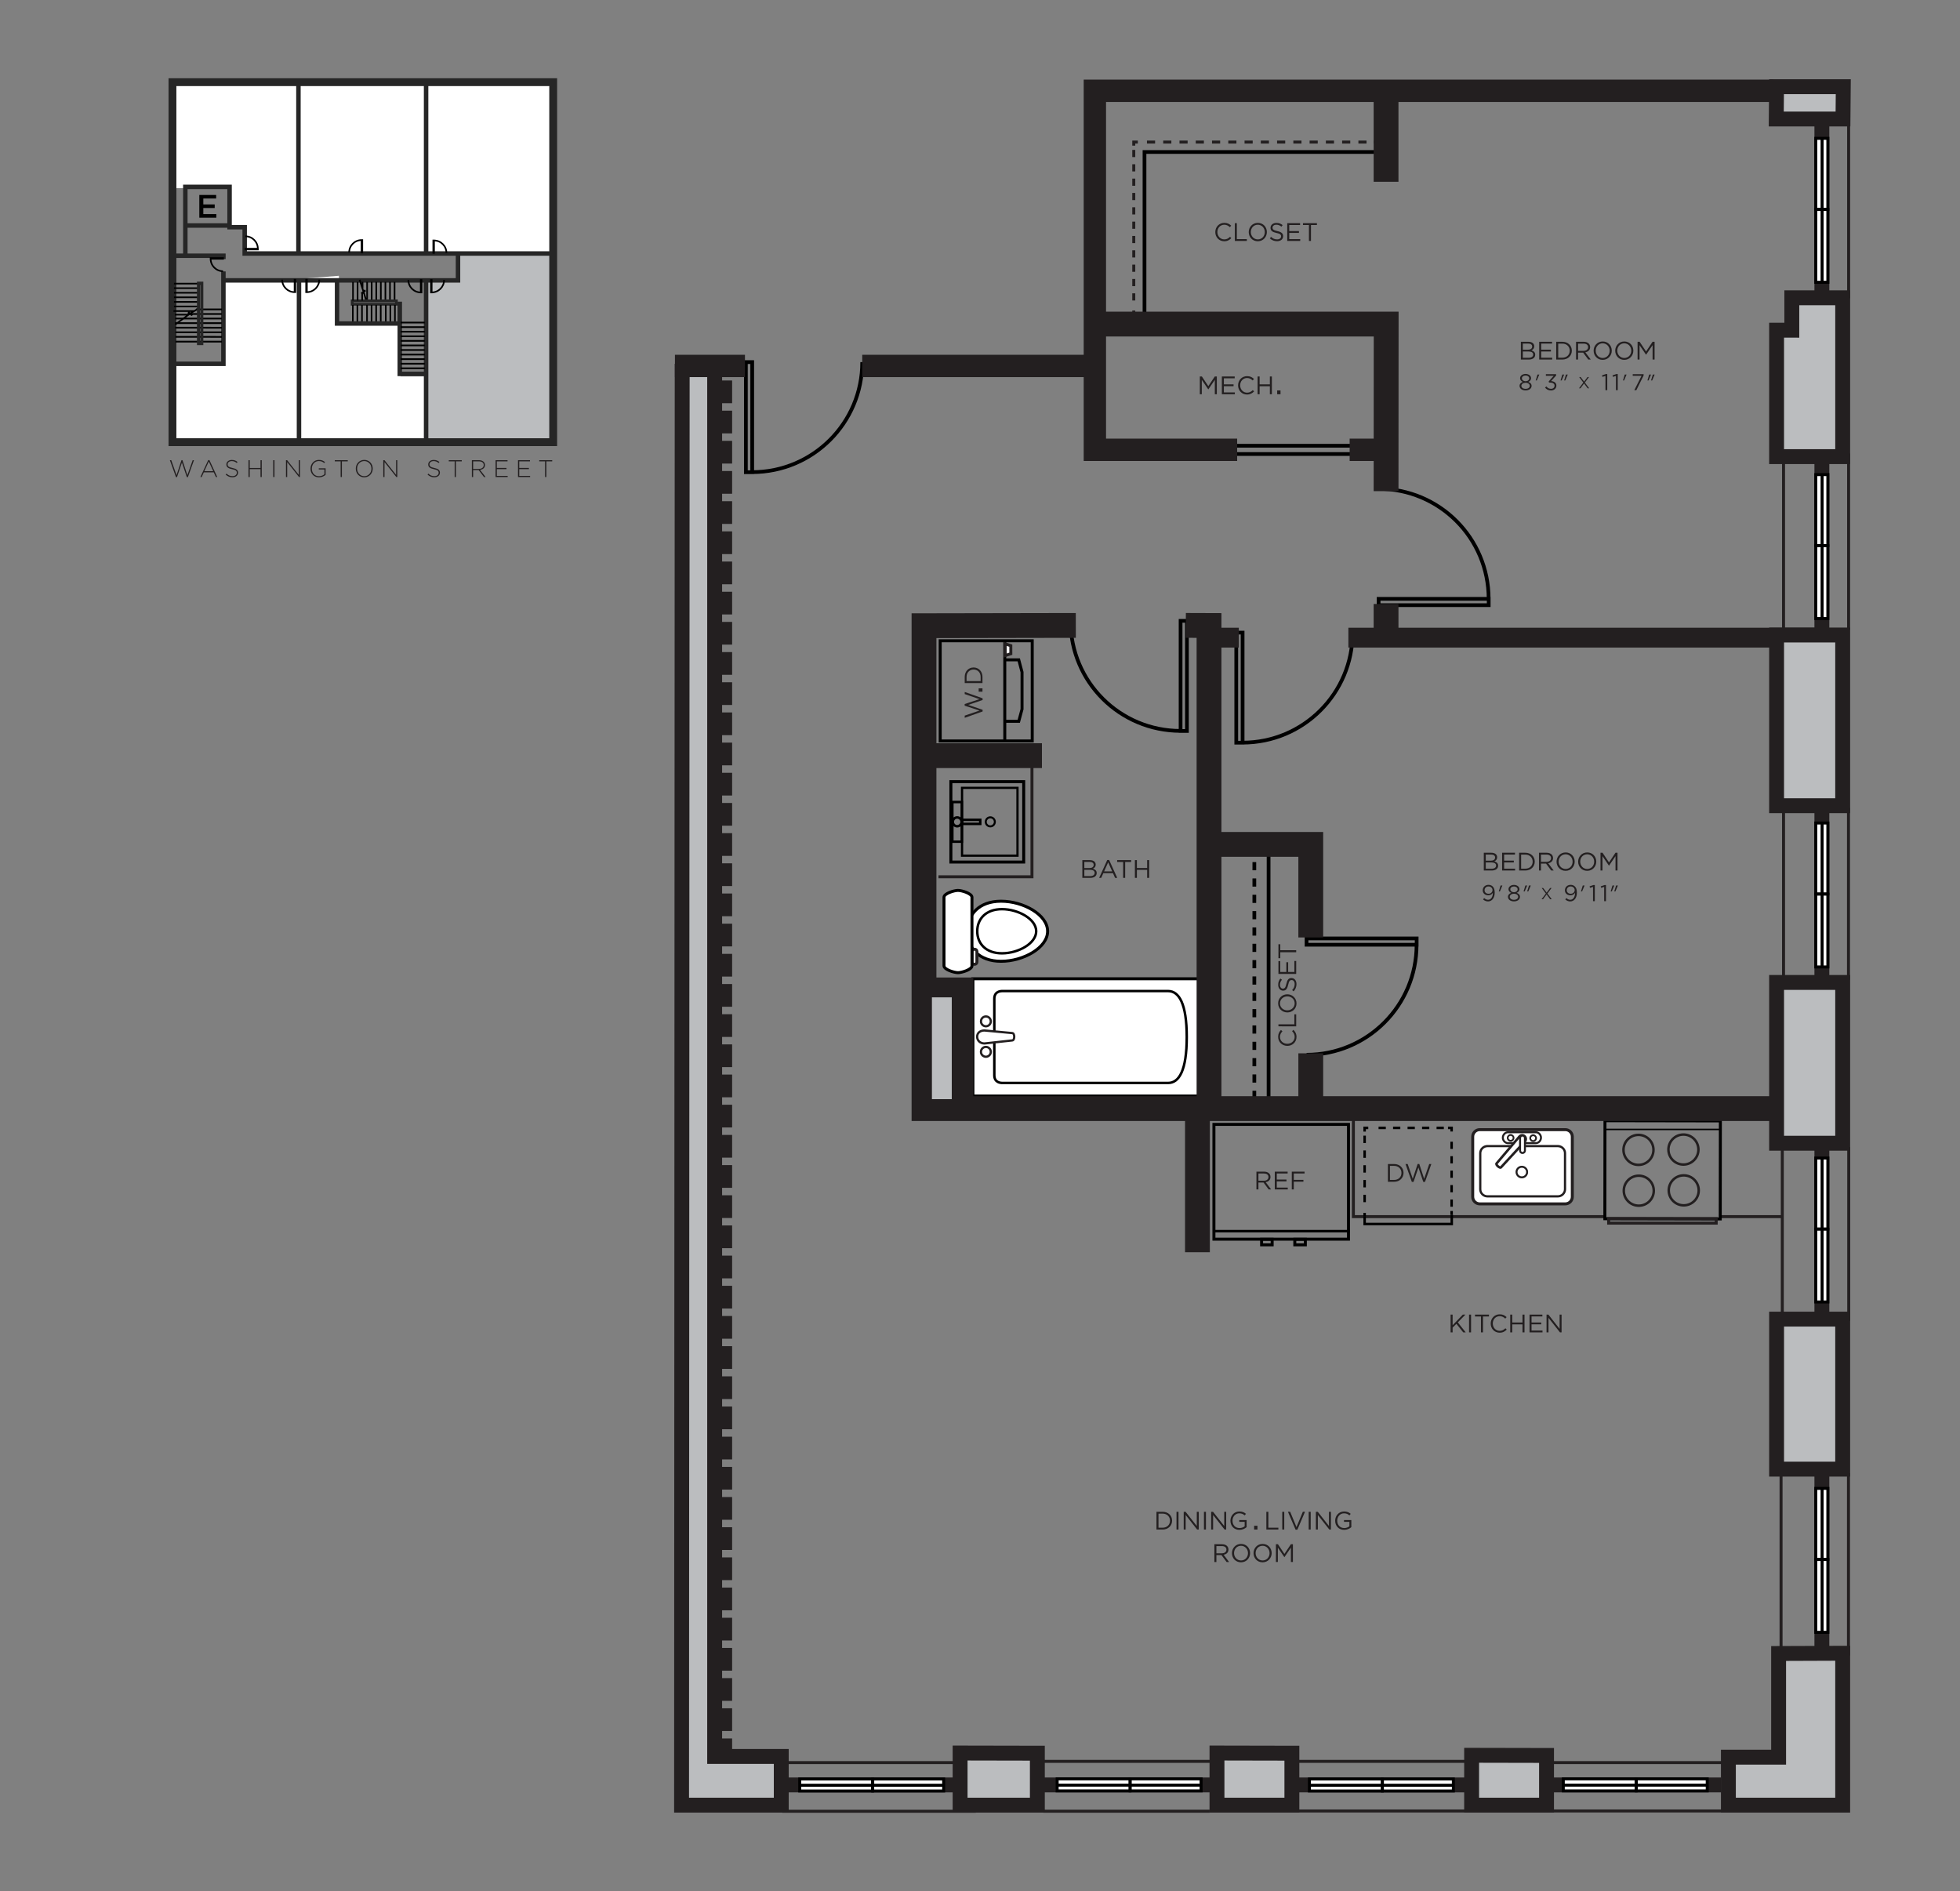 <?xml version="1.0" encoding="utf-8"?>
<!-- Generator: Adobe Illustrator 15.0.0, SVG Export Plug-In . SVG Version: 6.00 Build 0)  -->
<!DOCTYPE svg PUBLIC "-//W3C//DTD SVG 1.1//EN" "http://www.w3.org/Graphics/SVG/1.1/DTD/svg11.dtd">
<svg version="1.1" id="Layer_1" xmlns="http://www.w3.org/2000/svg" xmlns:xlink="http://www.w3.org/1999/xlink" x="0px" y="0px"
	 width="513.359px" height="495.36px" viewBox="0 0 513.359 495.36" enable-background="new 0 0 513.359 495.36"
	 xml:space="preserve">
<rect x="0" y="0" width="513.359" height="495.36" fill="#808080" stroke="none"/>
<g id="Layer_4">
	<rect x="78.568" y="22.088" fill="#FFFFFF" width="33.15" height="44.2"/>
	<rect x="111.718" y="22.088" fill="#FFFFFF" width="33.15" height="44.2"/>
	<polygon fill="#BBBDBF" points="144.018,73.938 144.018,66.288 120.217,66.288 120.217,73.938 111.717,73.938 111.717,115.587 
		144.868,115.587 144.868,73.938 	"/>
	<polygon fill="#FFFFFF" points="78.567,73.087 58.167,73.087 58.167,95.188 45.417,95.188 45.417,115.587 78.567,115.587 	"/>
	<polygon fill="#FFFFFF" points="77.717,73.087 77.717,115.587 111.717,115.587 111.717,98.587 104.917,98.587 104.917,84.987 
		88.768,84.987 88.768,72.237 	"/>
	<polygon fill="#FFFFFF" points="45.417,21.237 77.717,21.237 77.717,66.288 64.118,66.288 64.118,59.487 59.868,59.487 
		59.868,49.288 48.817,49.288 45.417,49.288 	"/>
	<g>
		<g>
			<defs>
				<rect id="SVGID_1_" x="-46.034" y="20.497" width="530.791" height="739.638"/>
			</defs>
			<clipPath id="SVGID_2_">
				<use xlink:href="#SVGID_1_"  overflow="visible"/>
			</clipPath>
			<polygon clip-path="url(#SVGID_2_)" fill="none" stroke="#262626" stroke-width="2.053" stroke-miterlimit="10" points="
				144.891,115.819 45.17,115.819 45.17,21.523 78.458,21.523 144.891,21.523 			"/>
		</g>
		<g>
			<defs>
				<rect id="SVGID_3_" x="-46.034" y="20.497" width="530.791" height="739.638"/>
			</defs>
			<clipPath id="SVGID_4_">
				<use xlink:href="#SVGID_3_"  overflow="visible"/>
			</clipPath>
			<path clip-path="url(#SVGID_4_)" fill="none" stroke="#262626" stroke-width="1.173" stroke-miterlimit="10" d="M58.515,73.438
				h61.445v-7.333 M48.836,59.065h11.292 M48.542,66.985h9.973v0.879 M58.515,71.091v24.197H46.049 M45.17,66.985h3.372V48.947
				h11.586v10.558h3.959v6.893h81.098 M78.312,116.112V73.096 M111.602,116.112V73.096 M111.602,65.812V22.184 M78.166,65.812
				V22.184"/>
		</g>
		<g>
			<defs>
				<rect id="SVGID_5_" x="-46.034" y="20.497" width="530.791" height="739.638"/>
			</defs>
			<clipPath id="SVGID_6_">
				<use xlink:href="#SVGID_5_"  overflow="visible"/>
			</clipPath>
			<path clip-path="url(#SVGID_6_)" fill="none" stroke="#000000" stroke-width="0.425" d="M55.166,67.787
				c0,1.796,1.455,3.251,3.251,3.251 M55.164,67.787h3.252v-0.188h-3.252V67.787z M110.209,76.593c-1.796,0-3.251-1.455-3.251-3.251
				 M110.396,76.595h-0.188v-3.253h0.188V76.595z M77.16,76.517c-1.797,0-3.251-1.454-3.251-3.251 M77.348,76.52H77.16v-3.253h0.188
				V76.52z M113.062,76.591c1.796,0,3.253-1.455,3.253-3.251 M112.876,76.593h0.186V73.34h-0.186V76.593z M80.374,76.517
				c1.795,0,3.25-1.454,3.25-3.251 M80.186,76.52h0.188v-3.253h-0.188V76.52z M113.676,62.988c1.795,0,3.251,1.455,3.251,3.251
				 M113.489,62.986h0.188v3.253h-0.188V62.986z M94.701,62.879c-1.796,0-3.25,1.456-3.25,3.251 M94.889,62.878h-0.188v3.253h0.188
				V62.878z M67.533,65.145c0-1.796-1.455-3.251-3.251-3.251 M67.536,65.145h-3.254v0.187h3.254V65.145z"/>
		</g>
	</g>
	<path fill="none" stroke="#000000" stroke-width="0.452" d="M49.124,82.236l8.957,0.004 M45.867,83.435l12.214,0.002
		 M45.848,84.632l12.205,0.009 M45.891,85.83l12.231,0.006 M45.931,87.027l12.191,0.003 M45.931,88.225l12.191,0.006 M45.952,89.478
		l12.17-0.002"/>
	<path fill="none" stroke="#000000" stroke-width="0.425" d="M45.896,84.988l3.666-2.693l-0.188-0.557l0.924,0.877l-0.26-0.64
		l1.768-1.07 M45.562,74.281h6.378 M45.562,75.479h6.378 M45.562,76.676h6.378 M45.562,77.874h6.378 M45.562,79.071h6.378
		 M45.562,80.269h6.316 M45.439,81.467h5.475 M45.794,82.419h3.554"/>
	<line fill="none" stroke="#000000" stroke-width="0.452" x1="51.374" y1="81.039" x2="58.136" y2="81.039"/>
	<path fill="none" stroke="#000000" stroke-width="0.425" d="M94.2,73.282l0.929,2.883l0.587-0.048l-1.076,0.684l0.685-0.098
		l0.61,2.127 M103.341,73.819v4.986 M102.143,73.819v4.986 M100.946,73.819v4.986 M99.748,73.819v4.986 M98.55,73.819v4.889
		 M97.353,73.819v4.889 M96.156,73.819v4.889 M94.957,73.819v1.655"/>
	<path fill="#FFFFFF" d="M92.39,79.538h11.292v-0.586H92.39V79.538z M103.976,79.832H92.097v-1.173h11.879V79.832z"/>
	<path fill="none" stroke="#262626" stroke-width="0.425" d="M92.39,79.538h11.292v-0.586H92.39V79.538z M103.976,79.832H92.097
		v-1.173h11.879V79.832z"/>
	<path fill="#FFFFFF" d="M52.126,89.745h0.588V74.413h-0.588V89.745z M51.834,74.015h1.172v16.128h-1.172V74.015z"/>
	<path fill="none" stroke="#262626" stroke-width="0.495" d="M52.126,89.745h0.588V74.413h-0.588V89.745z M51.834,74.015h1.172
		v16.128h-1.172V74.015z"/>
	<path fill="none" stroke="#000000" stroke-width="0.425" d="M94.855,76.801v1.931 M93.658,73.844v4.888 M92.46,73.844v4.888
		 M94.807,79.884v4.888 M93.609,79.884v4.888 M92.412,79.884v4.888 M103.438,79.859v4.987 M102.241,79.859v4.987 M101.043,79.859
		v4.987 M99.72,79.859v4.987 M98.522,79.859v4.889 M97.324,79.859v4.889 M96.127,79.859v4.889"/>
	<path fill="none" stroke="#262626" stroke-width="1.173" stroke-miterlimit="10" d="M104.709,79.01v6.452 M88.284,73.438V84.73
		h16.425v13.199h6.746"/>
	<path fill="none" stroke="#000000" stroke-width="0.442" d="M104.952,84.486h6.295 M104.952,85.683h6.295 M104.952,86.881h6.295
		 M104.952,88.079h6.295 M104.952,89.276h6.295 M104.952,90.474h6.295 M104.952,91.672h6.295 M104.952,92.869h6.295 M104.952,94.067
		h6.295 M104.952,95.264h6.295 M104.952,96.462h6.295"/>
	<g>
		<path d="M56.618,51.998h-3.365v1.547h2.982v0.935h-2.982v1.598h3.408v0.935h-4.453v-5.949h4.411L56.618,51.998L56.618,51.998z"/>
	</g>
	<g>
		<g>
			<defs>
				<rect id="SVGID_7_" x="-46.034" y="20.497" width="530.791" height="739.638"/>
			</defs>
			<clipPath id="SVGID_8_">
				<use xlink:href="#SVGID_7_"  overflow="visible"/>
			</clipPath>
		</g>
		<g>
			<defs>
				<rect id="SVGID_9_" x="-46.034" y="20.497" width="530.791" height="739.638"/>
			</defs>
			<clipPath id="SVGID_10_">
				<use xlink:href="#SVGID_9_"  overflow="visible"/>
			</clipPath>
			<path clip-path="url(#SVGID_10_)" fill="#231F20" d="M408.49,348.055l-2.932-3.73h-0.492v4.654h0.513v-3.816l3.007,3.816h0.418
				v-4.654h-0.514V348.055z M403.976,344.323h-3.365v4.654h3.398V348.5h-2.872v-1.631h2.54v-0.479h-2.54v-1.59h2.839V344.323z
				 M398.769,346.883v2.096h0.526v-4.654h-0.526v2.066h-2.686v-2.066h-0.526v4.654h0.526v-2.096H398.769z M394.64,348.241
				l-0.346-0.34c-0.446,0.426-0.865,0.672-1.503,0.672c-1.024,0-1.804-0.846-1.804-1.93s0.771-1.914,1.804-1.914
				c0.632,0,1.069,0.266,1.463,0.639l0.357-0.387c-0.465-0.438-0.971-0.738-1.813-0.738c-1.37,0-2.354,1.084-2.354,2.414
				c0,1.346,0.99,2.4,2.334,2.4C393.622,349.059,394.153,348.733,394.64,348.241 M388.423,344.809h1.562v-0.484h-3.655v0.484h1.562
				v4.17h0.532V344.809L388.423,344.809z M384.771,348.979h0.525v-4.654h-0.525V348.979z M381.826,346.358l1.993-2.035h-0.678
				l-2.674,2.779v-2.779h-0.525v4.654h0.525v-1.25l0.991-1.004l1.789,2.254h0.656L381.826,346.358z"/>
		</g>
		<g>
			<defs>
				<rect id="SVGID_11_" x="-46.034" y="20.497" width="530.791" height="739.638"/>
			</defs>
			<clipPath id="SVGID_12_">
				<use xlink:href="#SVGID_11_"  overflow="visible"/>
			</clipPath>
			<path clip-path="url(#SVGID_12_)" fill="#231F20" d="M335.33,248.875v-1.563h-0.486v3.658h0.486v-1.563h4.169v-0.531H335.33
				L335.33,248.875z M334.844,251.728v3.364h4.655v-3.398h-0.479v2.873h-1.63v-2.54h-0.479v2.54h-1.59v-2.839H334.844z
				 M336.008,258.942c-0.426,0-0.758-0.386-0.758-0.99c0-0.479,0.152-0.91,0.505-1.344l-0.404-0.307
				c-0.38,0.473-0.572,0.957-0.572,1.637c0,0.884,0.532,1.529,1.275,1.529c0.772,0,1.118-0.492,1.351-1.563
				c0.207-0.978,0.453-1.21,0.893-1.21c0.473,0,0.798,0.413,0.798,1.038c0,0.646-0.22,1.11-0.658,1.597l0.387,0.324
				c0.498-0.559,0.744-1.162,0.744-1.9c0-0.924-0.52-1.59-1.323-1.59c-0.719,0-1.098,0.479-1.323,1.517
				C336.7,258.704,336.453,258.942,336.008,258.942 M337.178,260.972c1.064,0,1.916,0.758,1.916,1.821s-0.864,1.836-1.929,1.836
				c-1.063,0-1.915-0.758-1.915-1.822S336.114,260.972,337.178,260.972 M337.165,260.426c-1.29,0-2.401,0.951-2.401,2.367
				s1.124,2.381,2.414,2.381s2.401-0.95,2.401-2.367C339.579,261.391,338.455,260.426,337.165,260.426 M339.499,268.817v-3.145
				h-0.485v2.619h-4.17v0.524L339.499,268.817L339.499,268.817z M338.761,269.735l-0.339,0.348c0.425,0.443,0.672,0.862,0.672,1.502
				c0,1.023-0.845,1.803-1.929,1.803s-1.915-0.772-1.915-1.803c0-0.631,0.266-1.07,0.638-1.463l-0.385-0.359
				c-0.438,0.466-0.739,0.971-0.739,1.816c0,1.368,1.084,2.354,2.414,2.354c1.345,0,2.401-0.991,2.401-2.334
				C339.579,270.752,339.253,270.221,338.761,269.735"/>
		</g>
		<g>
			<defs>
				<rect id="SVGID_13_" x="-46.034" y="20.497" width="530.791" height="739.638"/>
			</defs>
			<clipPath id="SVGID_14_">
				<use xlink:href="#SVGID_13_"  overflow="visible"/>
			</clipPath>
			<path clip-path="url(#SVGID_14_)" fill="#231F20" d="M343.367,58.94h1.562v-0.486h-3.658v0.486h1.563v4.169h0.531L343.367,58.94
				L343.367,58.94z M340.515,58.454h-3.365v4.655h3.399V62.63h-2.873v-1.629h2.54v-0.479h-2.54v-1.589h2.839V58.454z M333.3,59.618
				c0-0.426,0.386-0.758,0.99-0.758c0.479,0,0.911,0.153,1.344,0.505l0.306-0.405c-0.472-0.38-0.957-0.572-1.636-0.572
				c-0.884,0-1.529,0.532-1.529,1.276c0,0.772,0.492,1.118,1.563,1.35c0.977,0.207,1.21,0.453,1.21,0.891
				c0,0.473-0.413,0.798-1.038,0.798c-0.646,0-1.11-0.219-1.597-0.658l-0.324,0.386c0.558,0.499,1.163,0.745,1.899,0.745
				c0.926,0,1.591-0.519,1.591-1.324c0-0.718-0.479-1.097-1.517-1.323C333.539,60.309,333.3,60.063,333.3,59.618 M331.271,60.788
				c0,1.064-0.758,1.915-1.821,1.915s-1.836-0.864-1.836-1.928s0.759-1.915,1.822-1.915S331.271,59.724,331.271,60.788
				 M331.815,60.775c0-1.29-0.95-2.401-2.367-2.401c-1.415,0-2.381,1.124-2.381,2.414s0.951,2.401,2.368,2.401
				S331.815,62.065,331.815,60.775 M323.425,63.109h3.145v-0.485h-2.619v-4.17h-0.524L323.425,63.109L323.425,63.109z
				 M322.507,62.371l-0.347-0.339c-0.444,0.425-0.863,0.671-1.503,0.671c-1.023,0-1.803-0.844-1.803-1.928s0.772-1.915,1.803-1.915
				c0.632,0,1.07,0.266,1.463,0.638l0.358-0.385c-0.465-0.439-0.97-0.739-1.814-0.739c-1.369,0-2.354,1.084-2.354,2.414
				c0,1.344,0.991,2.401,2.334,2.401C321.489,63.189,322.021,62.863,322.507,62.371"/>
		</g>
		<g>
			<defs>
				<rect id="SVGID_15_" x="-46.034" y="20.497" width="530.791" height="739.638"/>
			</defs>
			<clipPath id="SVGID_16_">
				<use xlink:href="#SVGID_15_"  overflow="visible"/>
			</clipPath>
			<path clip-path="url(#SVGID_16_)" fill="#231F20" d="M300.462,227.84v2.095h0.524v-4.655h-0.524v2.068h-2.688v-2.068h-0.524
				v4.655h0.524v-2.095H300.462z M294.703,225.765h1.562v-0.485h-3.658v0.485h1.562v4.17h0.532L294.703,225.765L294.703,225.765z
				 M291.306,228.233h-2.121l1.063-2.374L291.306,228.233z M290.501,225.247h-0.492l-2.122,4.688h0.539l0.553-1.23h2.533l0.546,1.23
				h0.564L290.501,225.247z M285.567,229.463h-1.562v-1.643h1.47c0.812,0,1.237,0.293,1.237,0.805
				C286.711,229.15,286.272,229.463,285.567,229.463 M285.381,227.355h-1.377v-1.603h1.416c0.665,0,1.031,0.299,1.031,0.765
				C286.451,227.069,286.012,227.355,285.381,227.355 M285.467,225.28h-1.981v4.655h2.067c1.019,0,1.69-0.472,1.69-1.277
				c0-0.645-0.446-0.964-0.998-1.13c0.365-0.16,0.737-0.472,0.737-1.084C286.983,225.732,286.385,225.28,285.467,225.28"/>
		</g>
		<g>
			<defs>
				<rect id="SVGID_17_" x="-46.034" y="20.497" width="530.791" height="739.638"/>
			</defs>
			<clipPath id="SVGID_18_">
				<use xlink:href="#SVGID_17_"  overflow="visible"/>
			</clipPath>
			<path clip-path="url(#SVGID_18_)" fill="#231F20" d="M335.39,102.258h-0.874v0.997h0.874V102.258z M332.601,101.161v2.095h0.525
				v-4.655h-0.525v2.068h-2.687v-2.068h-0.525v4.655h0.525v-2.095H332.601z M328.471,102.517l-0.345-0.339
				c-0.446,0.426-0.865,0.672-1.503,0.672c-1.024,0-1.804-0.845-1.804-1.929s0.771-1.915,1.804-1.915
				c0.631,0,1.068,0.266,1.463,0.639l0.357-0.386c-0.466-0.439-0.971-0.738-1.814-0.738c-1.37,0-2.354,1.084-2.354,2.414
				c0,1.343,0.991,2.4,2.334,2.4C327.454,103.335,327.985,103.009,328.471,102.517 M323.391,98.601h-3.365v4.655h3.398v-0.479
				h-2.873v-1.63h2.541v-0.478h-2.541v-1.59h2.84V98.601L323.391,98.601z M318.184,99.485v3.771h0.525v-4.655h-0.532l-1.695,2.54
				l-1.695-2.54h-0.531v4.655h0.512v-3.764l1.696,2.487h0.024L318.184,99.485z"/>
		</g>
		<g>
			<defs>
				<rect id="SVGID_19_" x="-46.034" y="20.497" width="530.791" height="739.638"/>
			</defs>
			<clipPath id="SVGID_20_">
				<use xlink:href="#SVGID_19_"  overflow="visible"/>
			</clipPath>
			<path clip-path="url(#SVGID_20_)" fill="#231F20" d="M255.009,175.366c1.038,0,1.836,0.752,1.836,1.929v1.091h-3.685v-1.091
				C253.16,176.118,253.972,175.366,255.009,175.366 M254.995,174.821c-1.316,0-2.32,1.011-2.32,2.474v1.616h4.654v-1.616
				C257.329,175.833,256.312,174.821,254.995,174.821 M257.329,180.292h-0.996v0.874h0.996V180.292z M256.552,186.107l-3.877,1.33
				v0.572l4.688-1.663v-0.439l-3.775-1.283l3.775-1.277v-0.445l-4.688-1.663v0.552l3.877,1.33l-3.891,1.277v0.432L256.552,186.107z"
				/>
		</g>
		<g>
			<defs>
				<rect id="SVGID_21_" x="-46.034" y="20.497" width="530.791" height="739.638"/>
			</defs>
			<clipPath id="SVGID_22_">
				<use xlink:href="#SVGID_21_"  overflow="visible"/>
			</clipPath>
			<path clip-path="url(#SVGID_22_)" fill="#231F20" d="M338.112,405.348v3.771h0.525v-4.656h-0.532l-1.694,2.541l-1.696-2.541
				h-0.532v4.656h0.512v-3.766l1.696,2.486h0.027L338.112,405.348z M332.525,406.797c0,1.064-0.758,1.916-1.82,1.916
				c-1.064,0-1.835-0.865-1.835-1.928c0-1.064,0.758-1.916,1.82-1.916C331.755,404.87,332.525,405.733,332.525,406.797
				 M333.072,406.786c0-1.291-0.95-2.402-2.367-2.402c-1.416,0-2.381,1.125-2.381,2.414c0,1.291,0.95,2.4,2.366,2.4
				C332.107,409.198,333.072,408.075,333.072,406.786 M326.874,406.797c0,1.064-0.758,1.916-1.822,1.916
				c-1.063,0-1.835-0.865-1.835-1.928c0-1.064,0.758-1.916,1.822-1.916C326.103,404.87,326.874,405.733,326.874,406.797
				 M327.419,406.786c0-1.291-0.951-2.402-2.367-2.402s-2.381,1.125-2.381,2.414c0,1.291,0.951,2.4,2.368,2.4
				C326.455,409.198,327.419,408.075,327.419,406.786 M321.222,405.874c0,0.604-0.499,0.965-1.197,0.965h-1.43v-1.891h1.438
				C320.783,404.948,321.222,405.295,321.222,405.874 M321.92,409.12l-1.43-1.902c0.73-0.133,1.264-0.586,1.264-1.363
				c0-0.838-0.659-1.391-1.684-1.391h-2.002v4.656h0.525v-1.811h1.33l1.35,1.811H321.92L321.92,409.12z"/>
		</g>
		<g>
			<defs>
				<rect id="SVGID_23_" x="-46.034" y="20.497" width="530.791" height="739.638"/>
			</defs>
			<clipPath id="SVGID_24_">
				<use xlink:href="#SVGID_23_"  overflow="visible"/>
			</clipPath>
			<path clip-path="url(#SVGID_24_)" fill="#231F20" d="M353.938,399.987v-1.855h-1.922v0.473h1.417v1.156
				c-0.319,0.262-0.812,0.467-1.344,0.467c-1.13,0-1.842-0.824-1.842-1.941c0-1.045,0.737-1.916,1.769-1.916
				c0.659,0,1.06,0.221,1.417,0.533l0.339-0.398c-0.466-0.395-0.951-0.619-1.734-0.619c-1.396,0-2.334,1.131-2.334,2.414
				c0,1.336,0.902,2.4,2.365,2.4C352.854,400.698,353.507,400.372,353.938,399.987 M348.081,399.694l-2.935-3.73h-0.492v4.654h0.514
				v-3.816l3.006,3.816h0.419v-4.654h-0.512V399.694L348.081,399.694z M342.767,400.618h0.525v-4.654h-0.525V400.618z
				 M339.575,399.973l-1.656-4.01h-0.585l2.002,4.689h0.465l2.002-4.689h-0.565L339.575,399.973z M335.845,400.618h0.525v-4.654
				h-0.525V400.618z M331.682,400.618h3.146v-0.484h-2.62v-4.17h-0.525L331.682,400.618L331.682,400.618z M329.352,399.622h-0.874
				v0.996h0.874V399.622z M326.508,399.987v-1.855h-1.921v0.473h1.416v1.156c-0.319,0.262-0.812,0.467-1.343,0.467
				c-1.133,0-1.844-0.824-1.844-1.941c0-1.045,0.738-1.916,1.771-1.916c0.658,0,1.057,0.221,1.416,0.533l0.339-0.398
				c-0.465-0.395-0.951-0.619-1.736-0.619c-1.396,0-2.334,1.131-2.334,2.414c0,1.336,0.905,2.4,2.368,2.4
				C325.424,400.698,326.076,400.372,326.508,399.987 M320.649,399.694l-2.933-3.73h-0.492v4.654h0.512v-3.816l3.008,3.816h0.419
				v-4.654h-0.514V399.694L320.649,399.694z M315.337,400.618h0.523v-4.654h-0.523V400.618z M313.461,399.694l-2.934-3.73h-0.49
				v4.654h0.512v-3.816l3.005,3.816h0.419v-4.654h-0.512V399.694z M308.147,400.618h0.525v-4.654h-0.525V400.618z M306.445,398.297
				c0,1.039-0.752,1.836-1.929,1.836h-1.09v-3.684h1.09C305.693,396.45,306.445,397.26,306.445,398.297 M306.991,398.284
				c0-1.316-1.013-2.32-2.476-2.32H302.9v4.654h1.616C305.979,400.618,306.991,399.602,306.991,398.284"/>
		</g>
		<g>
			<defs>
				<rect id="SVGID_25_" x="-46.034" y="20.497" width="530.791" height="739.638"/>
			</defs>
			<clipPath id="SVGID_26_">
				<use xlink:href="#SVGID_25_"  overflow="visible"/>
			</clipPath>
			<path clip-path="url(#SVGID_26_)" fill="#231F20" d="M341.689,306.877h-3.345v4.656h0.524v-2.029h2.521v-0.479h-2.521v-1.662
				h2.819L341.689,306.877L341.689,306.877z M337.254,306.877h-3.365v4.656h3.399v-0.48h-2.873v-1.629h2.539v-0.479h-2.539v-1.588
				h2.839V306.877z M332.233,308.288c0,0.605-0.499,0.965-1.196,0.965h-1.431v-1.889h1.438
				C331.795,307.364,332.233,307.709,332.233,308.288 M332.932,311.534l-1.43-1.902c0.73-0.133,1.264-0.586,1.264-1.363
				c0-0.838-0.659-1.391-1.683-1.391h-2.001v4.656h0.523v-1.811h1.33l1.351,1.811H332.932z"/>
		</g>
		<g>
			<defs>
				<rect id="SVGID_27_" x="-46.034" y="20.497" width="530.791" height="739.638"/>
			</defs>
			<clipPath id="SVGID_28_">
				<use xlink:href="#SVGID_27_"  overflow="visible"/>
			</clipPath>
			<path clip-path="url(#SVGID_28_)" fill="#231F20" d="M370.027,308.754l-1.33-3.877h-0.571l1.662,4.689h0.438l1.284-3.777
				l1.276,3.777h0.444l1.662-4.689h-0.552l-1.33,3.877l-1.275-3.889h-0.434L370.027,308.754z M367.067,307.211
				c0,1.039-0.753,1.836-1.93,1.836h-1.09v-3.684h1.09C366.314,305.364,367.067,306.174,367.067,307.211 M367.612,307.2
				c0-1.318-1.012-2.322-2.475-2.322h-1.616v4.656h1.616C366.601,309.534,367.612,308.516,367.612,307.2"/>
		</g>
		<g>
			<defs>
				<rect id="SVGID_29_" x="-46.034" y="20.497" width="530.791" height="739.638"/>
			</defs>
			<clipPath id="SVGID_30_">
				<use xlink:href="#SVGID_29_"  overflow="visible"/>
			</clipPath>
			<path clip-path="url(#SVGID_30_)" fill="#231F20" d="M423.751,231.933h-0.469l-0.475,1.547h0.296L423.751,231.933z
				 M422.806,231.933h-0.47l-0.472,1.547h0.293L422.806,231.933z M419.261,232.155l0.112,0.384l0.792-0.246v3.738h0.47v-4.23h-0.35
				L419.261,232.155z M416.339,232.155l0.112,0.384l0.792-0.246v3.738h0.469v-4.23h-0.349L416.339,232.155z M415.024,231.933h-0.469
				l-0.472,1.547h0.293L415.024,231.933z M412.438,233.139c0,0.486-0.402,0.954-1.044,0.954c-0.612,0-1.032-0.384-1.032-0.924
				c0-0.528,0.378-0.99,1.008-0.99S412.438,232.599,412.438,233.139 M413.015,233.823c0-0.846-0.192-1.302-0.522-1.632
				c-0.27-0.27-0.624-0.432-1.104-0.432c-0.896,0-1.513,0.63-1.513,1.434c0,0.762,0.601,1.308,1.465,1.308
				c0.582,0,0.96-0.306,1.188-0.672c0.019,1.074-0.492,1.842-1.248,1.842c-0.372,0-0.688-0.15-1.032-0.45l-0.274,0.366
				c0.354,0.294,0.75,0.516,1.296,0.516C412.307,236.103,413.015,235.161,413.015,233.823 M406.425,235.531l-1.129-1.504
				l1.087-1.436h-0.388l-0.895,1.201l-0.903-1.201h-0.39l1.088,1.441l-1.13,1.499h0.382l0.941-1.264l0.939,1.264H406.425z
				 M400.938,231.933h-0.469l-0.476,1.547h0.295L400.938,231.933z M399.99,231.933h-0.469l-0.472,1.547h0.293L399.99,231.933z
				 M397.634,234.885c0,0.432-0.408,0.792-1.1,0.792c-0.688,0-1.098-0.36-1.098-0.792c0-0.474,0.486-0.804,1.098-0.804
				C397.147,234.081,397.634,234.411,397.634,234.885 M397.494,232.917c0,0.462-0.426,0.774-0.96,0.774
				c-0.533,0-0.959-0.312-0.959-0.774c0-0.426,0.413-0.732,0.959-0.732S397.494,232.497,397.494,232.917 M398.113,234.891
				c0-0.504-0.366-0.846-0.864-1.032c0.392-0.18,0.722-0.48,0.722-0.972c0-0.654-0.666-1.116-1.436-1.116
				c-0.768,0-1.434,0.462-1.434,1.116c0,0.492,0.33,0.792,0.72,0.972c-0.504,0.18-0.863,0.534-0.863,1.038
				c0,0.708,0.685,1.194,1.577,1.194C397.43,236.091,398.113,235.611,398.113,234.891 M393.499,231.933h-0.469l-0.472,1.547h0.293
				L393.499,231.933z M390.913,233.139c0,0.486-0.401,0.954-1.044,0.954c-0.611,0-1.032-0.384-1.032-0.924
				c0-0.528,0.379-0.99,1.009-0.99S390.913,232.599,390.913,233.139 M391.489,233.823c0-0.846-0.19-1.302-0.521-1.632
				c-0.271-0.27-0.624-0.432-1.104-0.432c-0.894,0-1.512,0.63-1.512,1.434c0,0.762,0.601,1.308,1.464,1.308
				c0.582,0,0.96-0.306,1.188-0.672c0.019,1.074-0.491,1.842-1.247,1.842c-0.372,0-0.69-0.15-1.032-0.45l-0.276,0.366
				c0.354,0.294,0.75,0.516,1.297,0.516C390.781,236.103,391.489,235.161,391.489,233.823"/>
		</g>
		<g>
			<defs>
				<rect id="SVGID_31_" x="-46.034" y="20.497" width="530.791" height="739.638"/>
			</defs>
			<clipPath id="SVGID_32_">
				<use xlink:href="#SVGID_31_"  overflow="visible"/>
			</clipPath>
			<path clip-path="url(#SVGID_32_)" fill="#231F20" d="M423.132,224.235v3.771h0.523v-4.655h-0.532l-1.694,2.54l-1.695-2.54h-0.532
				v4.655h0.514v-3.764l1.694,2.487h0.026L423.132,224.235z M417.546,225.685c0,1.064-0.76,1.915-1.822,1.915
				c-1.064,0-1.836-0.864-1.836-1.928s0.759-1.915,1.822-1.915S417.546,224.621,417.546,225.685 M418.091,225.672
				c0-1.29-0.951-2.401-2.367-2.401c-1.417,0-2.381,1.124-2.381,2.414s0.95,2.401,2.367,2.401
				C417.126,228.086,418.091,226.962,418.091,225.672 M411.894,225.685c0,1.064-0.758,1.915-1.822,1.915
				c-1.062,0-1.836-0.864-1.836-1.928s0.758-1.915,1.822-1.915C411.12,223.757,411.894,224.621,411.894,225.685 M412.438,225.672
				c0-1.29-0.951-2.401-2.367-2.401c-1.417,0-2.381,1.124-2.381,2.414s0.951,2.401,2.367,2.401
				C411.475,228.086,412.438,226.962,412.438,225.672 M406.24,224.761c0,0.605-0.499,0.964-1.196,0.964h-1.431v-1.889h1.438
				C405.802,223.836,406.24,224.182,406.24,224.761 M406.938,228.006l-1.429-1.902c0.729-0.133,1.263-0.585,1.263-1.363
				c0-0.838-0.658-1.39-1.682-1.39h-2.002v4.655h0.523v-1.809h1.331l1.349,1.809H406.938z M401.433,225.685
				c0,1.038-0.751,1.836-1.928,1.836h-1.093v-3.685h1.093C400.682,223.836,401.433,224.647,401.433,225.685 M401.979,225.672
				c0-1.317-1.011-2.321-2.474-2.321h-1.616v4.655h1.616C400.968,228.006,401.979,226.989,401.979,225.672 M396.798,223.351h-3.365
				v4.655h3.397v-0.479h-2.872v-1.629h2.539v-0.479h-2.539v-1.589h2.84V223.351L396.798,223.351z M390.714,227.534h-1.563v-1.643
				h1.471c0.812,0,1.236,0.293,1.236,0.805C391.857,227.221,391.418,227.534,390.714,227.534 M390.527,225.426h-1.377v-1.603h1.416
				c0.665,0,1.031,0.299,1.031,0.765C391.598,225.14,391.158,225.426,390.527,225.426 M390.613,223.351h-1.98v4.655h2.067
				c1.019,0,1.689-0.472,1.689-1.277c0-0.645-0.446-0.964-0.998-1.13c0.366-0.16,0.738-0.472,0.738-1.084
				C392.13,223.803,391.531,223.351,390.613,223.351"/>
		</g>
		<g>
			<defs>
				<rect id="SVGID_33_" x="-46.034" y="20.497" width="530.791" height="739.638"/>
			</defs>
			<clipPath id="SVGID_34_">
				<use xlink:href="#SVGID_33_"  overflow="visible"/>
			</clipPath>
			<path clip-path="url(#SVGID_34_)" fill="#231F20" d="M433.379,98.1h-0.469l-0.476,1.547h0.296L433.379,98.1z M432.433,98.1
				h-0.469l-0.472,1.547h0.293L432.433,98.1z M427.64,98.43h2.311l-1.896,3.768h0.528l1.907-3.846v-0.354h-2.851V98.43z
				 M426.026,98.1h-0.47l-0.472,1.547h0.293L426.026,98.1z M422.341,98.322l0.113,0.384l0.792-0.246v3.738h0.469v-4.23h-0.349
				L422.341,98.322z M419.594,98.322l0.114,0.384l0.791-0.246v3.738h0.469v-4.23h-0.349L419.594,98.322z M416.231,101.698
				l-1.129-1.504l1.087-1.436h-0.386l-0.896,1.201l-0.902-1.201h-0.391l1.088,1.441l-1.13,1.499h0.382l0.94-1.264l0.941,1.264
				H416.231z M410.624,98.1h-0.469l-0.475,1.547h0.295L410.624,98.1z M409.679,98.1h-0.469l-0.473,1.547h0.293L409.679,98.1z
				 M406.948,98.424l-1.326,1.494l0.097,0.282h0.271c0.695,0,1.176,0.288,1.176,0.816c0,0.498-0.407,0.822-0.918,0.822
				c-0.517,0-0.905-0.228-1.229-0.624l-0.342,0.306c0.342,0.444,0.863,0.75,1.565,0.75c0.779,0,1.403-0.516,1.403-1.272
				c0-0.774-0.647-1.128-1.386-1.188l1.319-1.464v-0.348h-2.683v0.426H406.948z M403.169,98.1H402.7l-0.473,1.547h0.293
				L403.169,98.1z M400.673,101.052c0,0.432-0.408,0.792-1.099,0.792c-0.689,0-1.099-0.36-1.099-0.792
				c0-0.474,0.486-0.804,1.099-0.804S400.673,100.578,400.673,101.052 M400.534,99.084c0,0.462-0.426,0.774-0.96,0.774
				s-0.96-0.312-0.96-0.774c0-0.426,0.414-0.732,0.96-0.732S400.534,98.664,400.534,99.084 M401.153,101.058
				c0-0.504-0.366-0.846-0.864-1.032c0.391-0.18,0.721-0.48,0.721-0.972c0-0.654-0.666-1.116-1.435-1.116s-1.435,0.462-1.435,1.116
				c0,0.492,0.33,0.792,0.721,0.972c-0.505,0.18-0.864,0.534-0.864,1.038c0,0.708,0.685,1.194,1.578,1.194
				C400.469,102.258,401.153,101.778,401.153,101.058"/>
		</g>
		<g>
			<defs>
				<rect id="SVGID_35_" x="-46.034" y="20.497" width="530.791" height="739.638"/>
			</defs>
			<clipPath id="SVGID_36_">
				<use xlink:href="#SVGID_35_"  overflow="visible"/>
			</clipPath>
			<path clip-path="url(#SVGID_36_)" fill="#231F20" d="M432.843,90.402v3.771h0.524v-4.655h-0.531l-1.696,2.54l-1.694-2.54h-0.532
				v4.655h0.513v-3.764l1.695,2.487h0.026L432.843,90.402z M427.257,91.852c0,1.064-0.759,1.915-1.822,1.915
				s-1.836-0.864-1.836-1.928s0.76-1.915,1.823-1.915S427.257,90.788,427.257,91.852 M427.802,91.839
				c0-1.29-0.951-2.401-2.367-2.401c-1.417,0-2.381,1.124-2.381,2.414s0.951,2.401,2.368,2.401
				C426.838,94.253,427.802,93.129,427.802,91.839 M421.605,91.852c0,1.064-0.759,1.915-1.822,1.915s-1.836-0.864-1.836-1.928
				s0.758-1.915,1.821-1.915C420.833,89.924,421.605,90.788,421.605,91.852 M422.15,91.839c0-1.29-0.951-2.401-2.367-2.401
				c-1.417,0-2.381,1.124-2.381,2.414s0.95,2.401,2.366,2.401C421.186,94.253,422.15,93.129,422.15,91.839 M415.951,90.928
				c0,0.605-0.499,0.964-1.196,0.964h-1.431v-1.889h1.438C415.513,90.003,415.951,90.349,415.951,90.928 M416.65,94.173l-1.43-1.902
				c0.73-0.133,1.264-0.585,1.264-1.363c0-0.838-0.658-1.39-1.683-1.39H412.8v4.655h0.524v-1.809h1.331l1.35,1.809H416.65z
				 M411.144,91.852c0,1.038-0.751,1.836-1.928,1.836h-1.092v-3.685h1.092C410.393,90.003,411.144,90.815,411.144,91.852
				 M411.69,91.839c0-1.317-1.012-2.321-2.475-2.321H407.6v4.655h1.616C410.679,94.173,411.69,93.156,411.69,91.839 M406.509,89.518
				h-3.365v4.655h3.399v-0.479h-2.873v-1.629h2.54v-0.479h-2.54v-1.589h2.839V89.518z M400.425,93.701h-1.562v-1.643h1.47
				c0.812,0,1.237,0.293,1.237,0.805C401.569,93.388,401.13,93.701,400.425,93.701 M400.239,91.593h-1.377V89.99h1.416
				c0.665,0,1.03,0.299,1.03,0.765C401.309,91.307,400.869,91.593,400.239,91.593 M400.324,89.518h-1.981v4.655h2.067
				c1.019,0,1.689-0.472,1.689-1.277c0-0.645-0.445-0.964-0.998-1.13c0.366-0.16,0.738-0.472,0.738-1.084
				C401.841,89.97,401.242,89.518,400.324,89.518"/>
		</g>
	</g>
	<rect x="254.822" y="256.359" fill="#FFFFFF" width="59.4" height="30.712"/>
	<rect x="254.822" y="256.359" fill="none" stroke="#000000" stroke-width="0.78" width="59.4" height="30.712"/>
	<g>
		<g>
			<defs>
				<rect id="SVGID_37_" x="-46.034" y="20.497" width="530.791" height="739.638"/>
			</defs>
			<clipPath id="SVGID_38_">
				<use xlink:href="#SVGID_37_"  overflow="visible"/>
			</clipPath>
			<path clip-path="url(#SVGID_38_)" fill="#FFFFFF" d="M268.36,272.829c0.695,0,1.26-0.564,1.26-1.261
				c0-0.694-0.563-1.26-1.26-1.26c-0.695,0-1.259,0.565-1.259,1.26C267.102,272.264,267.664,272.829,268.36,272.829"/>
		</g>
		<g>
			<defs>
				<rect id="SVGID_39_" x="-46.034" y="20.497" width="530.791" height="739.638"/>
			</defs>
			<clipPath id="SVGID_40_">
				<use xlink:href="#SVGID_39_"  overflow="visible"/>
			</clipPath>
			<circle clip-path="url(#SVGID_40_)" fill="none" stroke="#231F20" stroke-width="0.65" cx="268.36" cy="271.569" r="1.26"/>
		</g>
		<g>
			<defs>
				<rect id="SVGID_41_" x="-46.034" y="20.497" width="530.791" height="739.638"/>
			</defs>
			<clipPath id="SVGID_42_">
				<use xlink:href="#SVGID_41_"  overflow="visible"/>
			</clipPath>
			<path clip-path="url(#SVGID_42_)" fill="#FFFFFF" d="M310.831,271.62c0,8.805-2.031,12.025-4.877,12.025h-43.39
				c-0.695,0-2.134-0.188-2.134-2.029v-9.996v-0.02v-9.997c0-1.84,1.438-2.028,2.134-2.028h43.36l0.028,0.002
				C308.8,259.577,310.831,262.874,310.831,271.62"/>
		</g>
		<g>
			<defs>
				<rect id="SVGID_43_" x="-46.034" y="20.497" width="530.791" height="739.638"/>
			</defs>
			<clipPath id="SVGID_44_">
				<use xlink:href="#SVGID_43_"  overflow="visible"/>
			</clipPath>
			<path clip-path="url(#SVGID_44_)" fill="none" stroke="#000000" stroke-width="0.65" d="M310.831,271.62
				c0,8.805-2.031,12.025-4.877,12.025h-43.39c-0.695,0-2.134-0.188-2.134-2.029v-9.996v-0.02v-9.997
				c0-1.84,1.438-2.028,2.134-2.028h43.36l0.028,0.002C308.8,259.577,310.831,262.874,310.831,271.62z"/>
		</g>
		<g>
			<defs>
				<rect id="SVGID_45_" x="-46.034" y="20.497" width="530.791" height="739.638"/>
			</defs>
			<clipPath id="SVGID_46_">
				<use xlink:href="#SVGID_45_"  overflow="visible"/>
			</clipPath>
			<path clip-path="url(#SVGID_46_)" fill="#FFFFFF" d="M258.223,274.209c0.714-0.002,1.285,0.574,1.285,1.295
				c0,0.697-0.571,1.277-1.285,1.281c-0.708-0.004-1.294-0.584-1.294-1.281C256.929,274.784,257.507,274.208,258.223,274.209"/>
		</g>
		<g>
			<defs>
				<rect id="SVGID_47_" x="-46.034" y="20.497" width="530.791" height="739.638"/>
			</defs>
			<clipPath id="SVGID_48_">
				<use xlink:href="#SVGID_47_"  overflow="visible"/>
			</clipPath>
			<path clip-path="url(#SVGID_48_)" fill="none" stroke="#231F20" stroke-width="0.585" d="M258.223,274.209
				c0.714-0.002,1.285,0.574,1.285,1.295c0,0.697-0.571,1.277-1.285,1.281c-0.708-0.004-1.294-0.584-1.294-1.281
				C256.929,274.784,257.507,274.208,258.223,274.209z"/>
		</g>
		<g>
			<defs>
				<rect id="SVGID_49_" x="-46.034" y="20.497" width="530.791" height="739.638"/>
			</defs>
			<clipPath id="SVGID_50_">
				<use xlink:href="#SVGID_49_"  overflow="visible"/>
			</clipPath>
			<path clip-path="url(#SVGID_50_)" fill="#FFFFFF" d="M258.223,266.226c0.714-0.009,1.285,0.579,1.285,1.287
				c0,0.706-0.571,1.288-1.285,1.288c-0.708,0-1.294-0.582-1.285-1.288C256.929,266.801,257.515,266.226,258.223,266.226"/>
		</g>
		<g>
			<defs>
				<rect id="SVGID_51_" x="-46.034" y="20.497" width="530.791" height="739.638"/>
			</defs>
			<clipPath id="SVGID_52_">
				<use xlink:href="#SVGID_51_"  overflow="visible"/>
			</clipPath>
			<path clip-path="url(#SVGID_52_)" fill="none" stroke="#231F20" stroke-width="0.585" d="M258.223,266.226
				c0.714-0.009,1.285,0.579,1.285,1.287c0,0.706-0.571,1.288-1.285,1.288c-0.708,0-1.294-0.582-1.285-1.288
				C256.929,266.801,257.515,266.226,258.223,266.226z"/>
		</g>
		<g>
			<defs>
				<rect id="SVGID_53_" x="-46.034" y="20.497" width="530.791" height="739.638"/>
			</defs>
			<clipPath id="SVGID_54_">
				<use xlink:href="#SVGID_53_"  overflow="visible"/>
			</clipPath>
			<path clip-path="url(#SVGID_54_)" fill="#FFFFFF" d="M257.842,273.303c-1.056,0-1.909-0.713-1.912-1.771
				c0.003-1.053,0.856-1.63,1.912-1.63l7.27,0.679c0.715,0,0.715,1.928,0,1.928L257.842,273.303z"/>
		</g>
		<g>
			<defs>
				<rect id="SVGID_55_" x="-46.034" y="20.497" width="530.791" height="739.638"/>
			</defs>
			<clipPath id="SVGID_56_">
				<use xlink:href="#SVGID_55_"  overflow="visible"/>
			</clipPath>
			<path clip-path="url(#SVGID_56_)" fill="none" stroke="#231F20" stroke-width="0.585" d="M257.842,273.303
				c-1.056,0-1.909-0.713-1.912-1.771c0.003-1.053,0.856-1.63,1.912-1.63l7.27,0.679c0.715,0,0.715,1.928,0,1.928L257.842,273.303z"
				/>
		</g>
		<g>
			<defs>
				<rect id="SVGID_57_" x="-46.034" y="20.497" width="530.791" height="739.638"/>
			</defs>
			<clipPath id="SVGID_58_">
				<use xlink:href="#SVGID_57_"  overflow="visible"/>
			</clipPath>
			<path clip-path="url(#SVGID_58_)" fill="none" stroke="#000000" stroke-width="0.975" d="M371.028,247.446
				c0,15.915-12.899,28.817-28.817,28.817 M371.046,247.446H342.21v-1.66h28.836V247.446z M325.46,194.509
				c15.915,0,28.817-12.901,28.817-28.818 M323.799,194.527h1.66v-28.836h-1.66V194.527z M197.016,123.659
				c15.915,0,28.819-12.901,28.819-28.818 M195.356,123.677h1.66V94.841h-1.66V123.677z M389.899,156.846
				c0-15.915-12.899-28.819-28.816-28.819 M389.918,156.846h-28.836v1.661h28.836V156.846z"/>
		</g>
	</g>
	<path fill="none" stroke="#000000" stroke-width="0.78" d="M263.168,167.642v26.434 M263.168,188.917h3.666l0.854-3.169v-9.709
		l-0.854-3.21h-3.666 M246.253,194.076h24.106v-26.244h-24.106V194.076L246.253,194.076z"/>
	<polygon fill="#FFFFFF" points="264.75,169.109 264.755,171.229 263.274,171.694 263.27,168.642 	"/>
	<polygon fill="none" stroke="#231F20" stroke-width="0.78" points="264.75,169.109 264.755,171.229 263.274,171.694 
		263.27,168.642 	"/>
	<path fill="none" stroke="#231F20" stroke-width="0.78" d="M354.473,292.334v26.324h65.866 M450.563,318.659h16.252"/>
	<polygon fill="none" stroke="#000000" stroke-width="0.78" points="450.563,319.264 450.597,293.584 420.371,293.532 
		420.338,319.206 	"/>
	<line fill="none" stroke="#000000" stroke-width="0.39" x1="420.124" y1="295.821" x2="450.389" y2="295.82"/>
	<g>
		<g>
			<defs>
				<rect id="SVGID_59_" x="-46.034" y="20.497" width="530.791" height="739.638"/>
			</defs>
			<clipPath id="SVGID_60_">
				<use xlink:href="#SVGID_59_"  overflow="visible"/>
			</clipPath>
			<path clip-path="url(#SVGID_60_)" fill="none" stroke="#231F20" stroke-width="0.65" d="M441.031,315.704
				c2.169-0.016,3.913-1.781,3.896-3.949c-0.018-2.176-1.785-3.92-3.954-3.904c-2.168,0.018-3.917,1.787-3.899,3.963
				C437.089,313.977,438.862,315.721,441.031,315.704z M429.256,315.793c2.171-0.018,3.915-1.787,3.896-3.953
				c-0.014-2.174-1.785-3.92-3.953-3.902c-2.171,0.014-3.917,1.785-3.899,3.961C425.314,314.065,427.087,315.809,429.256,315.793z
				 M440.951,305.02c2.169-0.018,3.913-1.794,3.896-3.961c-0.017-2.17-1.786-3.916-3.954-3.898
				c-2.167,0.019-3.918,1.789-3.902,3.957C437.007,303.282,438.784,305.034,440.951,305.02z M429.177,305.105
				c2.171-0.015,3.914-1.793,3.898-3.958c-0.018-2.174-1.786-3.917-3.957-3.9c-2.169,0.018-3.916,1.787-3.898,3.957
				C425.235,303.37,427.009,305.122,429.177,305.105z"/>
		</g>
	</g>
	<rect x="421.337" y="319.167" fill="none" stroke="#231F20" stroke-width="0.78" width="28.166" height="1.193"/>
	<line fill="none" stroke="#000000" stroke-width="0.975" x1="332.265" y1="223.109" x2="332.265" y2="288.542"/>
	
		<line fill="none" stroke="#000000" stroke-width="0.975" stroke-dasharray="2.139,2.139,2.139,2.139,2.139,2.139" stroke-dashoffset="4" x1="328.532" y1="288.109" x2="328.532" y2="221.809"/>
	<g>
		<g>
			<defs>
				<rect id="SVGID_61_" x="-46.034" y="20.497" width="530.791" height="739.638"/>
			</defs>
			<clipPath id="SVGID_62_">
				<use xlink:href="#SVGID_61_"  overflow="visible"/>
			</clipPath>
			<path clip-path="url(#SVGID_62_)" fill="none" stroke="#231F20" stroke-width="0.78" d="M484.19,31.359v46.8 M484.184,164.934
				v-46.15 M484.152,256.584v-44.958 M484.216,300.459v45.5 M484.15,385.825V433.6 M405.228,474.329h47.774 M340.064,474.334h45.825
				 M273.287,474.391h43.55 M204.864,474.403h50.7 M467.141,120.734v45.5 M205.839,461.659h44.85 M271.814,461.334h46.149
				 M339.089,461.334h45.5 M406.364,461.659h45.175 M467.141,212.384v44.525 M466.815,300.784v43.875 M466.49,385.61v48.424"/>
		</g>
		<g>
			<defs>
				<rect id="SVGID_63_" x="-46.034" y="20.497" width="530.791" height="739.638"/>
			</defs>
			<clipPath id="SVGID_64_">
				<use xlink:href="#SVGID_63_"  overflow="visible"/>
			</clipPath>
			<path clip-path="url(#SVGID_64_)" fill="#FFFFFF" d="M262.199,236.043c5.801,0,12.188,3.524,12.188,7.869
				c0,4.344-6.388,7.867-12.188,7.867c-5.803,0-8.821-3.522-8.821-7.867C253.378,239.567,256.397,236.043,262.199,236.043"/>
		</g>
		<g>
			<defs>
				<rect id="SVGID_65_" x="-46.034" y="20.497" width="530.791" height="739.638"/>
			</defs>
			<clipPath id="SVGID_66_">
				<use xlink:href="#SVGID_65_"  overflow="visible"/>
			</clipPath>
			<path clip-path="url(#SVGID_66_)" fill="none" stroke="#000000" stroke-width="0.78" d="M262.199,236.043
				c5.801,0,12.188,3.524,12.188,7.869c0,4.344-6.388,7.867-12.188,7.867c-5.803,0-8.821-3.522-8.821-7.867
				C253.378,239.567,256.397,236.043,262.199,236.043z"/>
		</g>
		<g>
			<defs>
				<rect id="SVGID_67_" x="-46.034" y="20.497" width="530.791" height="739.638"/>
			</defs>
			<clipPath id="SVGID_68_">
				<use xlink:href="#SVGID_67_"  overflow="visible"/>
			</clipPath>
			<path clip-path="url(#SVGID_68_)" fill="#FFFFFF" d="M255.28,248.622c0.325,0,0.591,0.266,0.591,0.59v2.756
				c0,0.324-0.266,0.591-0.591,0.591h-0.103c-0.324,0-0.59-0.267-0.59-0.591v-2.756c0-0.324,0.266-0.59,0.59-0.59H255.28z"/>
		</g>
		<g>
			<defs>
				<rect id="SVGID_69_" x="-46.034" y="20.497" width="530.791" height="739.638"/>
			</defs>
			<clipPath id="SVGID_70_">
				<use xlink:href="#SVGID_69_"  overflow="visible"/>
			</clipPath>
			<path clip-path="url(#SVGID_70_)" fill="none" stroke="#231F20" stroke-width="0.78" d="M255.28,248.622
				c0.325,0,0.591,0.266,0.591,0.59v2.756c0,0.324-0.266,0.591-0.591,0.591h-0.103c-0.324,0-0.59-0.267-0.59-0.591v-2.756
				c0-0.324,0.266-0.59,0.59-0.59H255.28z"/>
		</g>
		<g>
			<defs>
				<rect id="SVGID_71_" x="-46.034" y="20.497" width="530.791" height="739.638"/>
			</defs>
			<clipPath id="SVGID_72_">
				<use xlink:href="#SVGID_71_"  overflow="visible"/>
			</clipPath>
			<path clip-path="url(#SVGID_72_)" fill="#FFFFFF" d="M254.573,252.974c0,0.983-2.674,1.786-3.66,1.786
				c-0.988,0-3.662-0.803-3.662-1.786v-17.972c0-0.988,2.674-1.788,3.662-1.788c0.986,0,3.658,0.8,3.658,1.788L254.573,252.974z"/>
		</g>
		<g>
			<defs>
				<rect id="SVGID_73_" x="-46.034" y="20.497" width="530.791" height="739.638"/>
			</defs>
			<clipPath id="SVGID_74_">
				<use xlink:href="#SVGID_73_"  overflow="visible"/>
			</clipPath>
			<path clip-path="url(#SVGID_74_)" fill="none" stroke="#000000" stroke-width="0.78" d="M254.573,252.974
				c0,0.983-2.674,1.786-3.66,1.786c-0.988,0-3.662-0.803-3.662-1.786v-17.972c0-0.988,2.674-1.788,3.662-1.788
				c0.986,0,3.658,0.8,3.658,1.788L254.573,252.974z"/>
		</g>
		<g>
			<defs>
				<rect id="SVGID_75_" x="-46.034" y="20.497" width="530.791" height="739.638"/>
			</defs>
			<clipPath id="SVGID_76_">
				<use xlink:href="#SVGID_75_"  overflow="visible"/>
			</clipPath>
			<path clip-path="url(#SVGID_76_)" fill="#FFFFFF" d="M262.441,238.127c4.264,0,8.96,2.59,8.96,5.784
				c0,3.193-4.696,5.781-8.96,5.781c-4.263,0-6.48-2.588-6.48-5.781C255.96,240.717,258.179,238.127,262.441,238.127"/>
		</g>
		<g>
			<defs>
				<rect id="SVGID_77_" x="-46.034" y="20.497" width="530.791" height="739.638"/>
			</defs>
			<clipPath id="SVGID_78_">
				<use xlink:href="#SVGID_77_"  overflow="visible"/>
			</clipPath>
			<path clip-path="url(#SVGID_78_)" fill="none" stroke="#000000" stroke-width="0.65" d="M262.441,238.127
				c4.264,0,8.96,2.59,8.96,5.784c0,3.193-4.696,5.781-8.96,5.781c-4.263,0-6.48-2.588-6.48-5.781
				C255.96,240.717,258.179,238.127,262.441,238.127z"/>
		</g>
	</g>
	<polyline fill="none" stroke="#231F20" stroke-width="0.78" points="245.808,229.646 270.291,229.646 270.291,200.829 	"/>
	<g>
		<g>
			<defs>
				<rect id="SVGID_79_" x="-46.034" y="20.497" width="530.791" height="739.638"/>
			</defs>
			<clipPath id="SVGID_80_">
				<use xlink:href="#SVGID_79_"  overflow="visible"/>
			</clipPath>
			<circle clip-path="url(#SVGID_80_)" fill="none" stroke="#000000" stroke-width="0.52" cx="259.379" cy="215.257" r="1.189"/>
		</g>
		<g>
			<defs>
				<rect id="SVGID_81_" x="-46.034" y="20.497" width="530.791" height="739.638"/>
			</defs>
			<clipPath id="SVGID_82_">
				<use xlink:href="#SVGID_81_"  overflow="visible"/>
			</clipPath>
			<path clip-path="url(#SVGID_82_)" fill="none" stroke="#000000" stroke-width="0.65" d="M249.547,215.257
				c0,0.637,0.517,1.154,1.154,1.154c0.637,0,1.153-0.517,1.153-1.154c0-0.637-0.518-1.155-1.153-1.155
				C250.063,214.102,249.547,214.62,249.547,215.257z M252.03,215.788h4.717v-1.061h-4.717V215.788z M249.434,220.449h2.486v-10.385
				h-2.486V220.449L249.434,220.449z"/>
		</g>
	</g>
	<rect x="249.054" y="204.727" fill="none" stroke="#000000" stroke-width="0.78" width="19.073" height="21.059"/>
	<rect x="251.979" y="206.355" fill="none" stroke="#000000" stroke-width="0.585" width="14.52" height="17.759"/>
	<g>
		<g>
			<defs>
				<rect id="SVGID_83_" x="-46.034" y="20.497" width="530.791" height="739.638"/>
			</defs>
			<clipPath id="SVGID_84_">
				<use xlink:href="#SVGID_83_"  overflow="visible"/>
			</clipPath>
			<path clip-path="url(#SVGID_84_)" fill="none" stroke="#000000" stroke-width="0.975" d="M309.216,191.434
				c-15.914,0-28.818-12.845-28.818-28.762 M310.877,191.452h-1.661v-28.836h1.661V191.452z"/>
		</g>
	</g>
	<line fill="none" stroke="#000000" stroke-width="0.65" x1="317.733" y1="322.459" x2="353.483" y2="322.459"/>
	<rect x="330.435" y="324.586" fill="none" stroke="#000000" stroke-width="0.78" width="2.765" height="1.461"/>
	<rect x="317.95" y="294.497" fill="none" stroke="#000000" stroke-width="0.78" width="35.243" height="30.062"/>
	<rect x="339.13" y="324.586" fill="none" stroke="#000000" stroke-width="0.78" width="2.762" height="1.461"/>
	
		<line fill="none" stroke="#231F20" stroke-width="0.78" stroke-dasharray="1.878,1.878,1.878,1.878,1.878,1.878" stroke-dashoffset="3" x1="296.955" y1="79.458" x2="296.955" y2="39.087"/>
	
		<line fill="none" stroke="#231F20" stroke-width="0.78" stroke-dasharray="2.13,2.13,2.13,2.13,2.13,2.13" stroke-dashoffset="4" x1="300.15" y1="37.209" x2="358.734" y2="37.209"/>
	<path fill="none" stroke="#231F20" stroke-width="0.78" d="M359.799,37.208h1.064 M296.955,38.147v-0.939h1.064 M296.955,82.274
		v-0.938"/>
	<polyline fill="none" stroke="#000000" stroke-width="0.975" points="360.432,39.809 299.765,39.809 299.765,82.275 	"/>
	<g>
		<g>
			<defs>
				<rect id="SVGID_85_" x="-46.034" y="20.497" width="530.791" height="739.638"/>
			</defs>
			<clipPath id="SVGID_86_">
				<use xlink:href="#SVGID_85_"  overflow="visible"/>
			</clipPath>
			<path clip-path="url(#SVGID_86_)" fill="#FFFFFF" d="M385.73,297.715c0-1.008,0.83-1.842,1.843-1.842h22.406
				c1.011,0,1.837,0.83,1.837,1.842v15.758c0,1.016-0.826,1.844-1.837,1.844h-22.406c-1.013,0-1.843-0.828-1.843-1.844V297.715z"/>
		</g>
		<g>
			<defs>
				<rect id="SVGID_87_" x="-46.034" y="20.497" width="530.791" height="739.638"/>
			</defs>
			<clipPath id="SVGID_88_">
				<use xlink:href="#SVGID_87_"  overflow="visible"/>
			</clipPath>
			<path clip-path="url(#SVGID_88_)" fill="none" stroke="#231F20" stroke-width="0.78" d="M385.73,297.715
				c0-1.008,0.83-1.842,1.843-1.842h22.406c1.011,0,1.837,0.83,1.837,1.842v15.758c0,1.016-0.826,1.844-1.837,1.844h-22.406
				c-1.013,0-1.843-0.828-1.843-1.844V297.715z"/>
		</g>
		<g>
			<defs>
				<rect id="SVGID_89_" x="-46.034" y="20.497" width="530.791" height="739.638"/>
			</defs>
			<clipPath id="SVGID_90_">
				<use xlink:href="#SVGID_89_"  overflow="visible"/>
			</clipPath>
			<path clip-path="url(#SVGID_90_)" fill="#FFFFFF" d="M408.015,300.184c1.038,0.003,1.89,0.835,1.89,1.852v9.463
				c-0.004,1.016-0.852,1.85-1.89,1.85h-18.424c-1.037,0-1.886-0.836-1.886-1.85v-9.463c0-1.017,0.849-1.852,1.886-1.852H408.015z"
				/>
		</g>
		<g>
			<defs>
				<rect id="SVGID_91_" x="-46.034" y="20.497" width="530.791" height="739.638"/>
			</defs>
			<clipPath id="SVGID_92_">
				<use xlink:href="#SVGID_91_"  overflow="visible"/>
			</clipPath>
			<path clip-path="url(#SVGID_92_)" fill="none" stroke="#231F20" stroke-width="0.585" d="M408.015,300.184
				c1.038,0.003,1.89,0.835,1.89,1.852v9.463c-0.004,1.016-0.852,1.85-1.89,1.85h-18.424c-1.037,0-1.886-0.836-1.886-1.85v-9.463
				c0-1.017,0.849-1.852,1.886-1.852H408.015z"/>
		</g>
		<g>
			<defs>
				<rect id="SVGID_93_" x="-46.034" y="20.497" width="530.791" height="739.638"/>
			</defs>
			<clipPath id="SVGID_94_">
				<use xlink:href="#SVGID_93_"  overflow="visible"/>
			</clipPath>
			<path clip-path="url(#SVGID_94_)" fill="#FFFFFF" d="M397.206,306.981c0-0.764,0.622-1.387,1.39-1.387
				c0.77,0,1.384,0.623,1.384,1.387s-0.611,1.391-1.384,1.391C397.828,308.372,397.206,307.745,397.206,306.981"/>
		</g>
		<g>
			<defs>
				<rect id="SVGID_95_" x="-46.034" y="20.497" width="530.791" height="739.638"/>
			</defs>
			<clipPath id="SVGID_96_">
				<use xlink:href="#SVGID_95_"  overflow="visible"/>
			</clipPath>
			<path clip-path="url(#SVGID_96_)" fill="none" stroke="#231F20" stroke-width="0.52" d="M397.206,306.981
				c0-0.764,0.622-1.387,1.39-1.387c0.77,0,1.384,0.623,1.384,1.387s-0.611,1.391-1.384,1.391
				C397.828,308.372,397.206,307.745,397.206,306.981z"/>
		</g>
		<g>
			<defs>
				<rect id="SVGID_97_" x="-46.034" y="20.497" width="530.791" height="739.638"/>
			</defs>
			<clipPath id="SVGID_98_">
				<use xlink:href="#SVGID_97_"  overflow="visible"/>
			</clipPath>
			<path clip-path="url(#SVGID_98_)" fill="#FFFFFF" d="M393.618,297.979c0-0.74,0.601-1.424,1.341-1.424h7.312
				c0.74,0,1.341,0.684,1.341,1.424s-0.601,1.424-1.341,1.424h-7.312C394.219,299.402,393.618,298.719,393.618,297.979"/>
		</g>
		<g>
			<defs>
				<rect id="SVGID_99_" x="-46.034" y="20.497" width="530.791" height="739.638"/>
			</defs>
			<clipPath id="SVGID_100_">
				<use xlink:href="#SVGID_99_"  overflow="visible"/>
			</clipPath>
			<path clip-path="url(#SVGID_100_)" fill="none" stroke="#231F20" stroke-width="0.52" d="M393.618,297.979
				c0-0.74,0.601-1.424,1.341-1.424h7.312c0.74,0,1.341,0.684,1.341,1.424s-0.601,1.424-1.341,1.424h-7.312
				C394.219,299.402,393.618,298.719,393.618,297.979z"/>
		</g>
		<g>
			<defs>
				<rect id="SVGID_101_" x="-46.034" y="20.497" width="530.791" height="739.638"/>
			</defs>
			<clipPath id="SVGID_102_">
				<use xlink:href="#SVGID_101_"  overflow="visible"/>
			</clipPath>
			<path clip-path="url(#SVGID_102_)" fill="#FFFFFF" d="M393.132,305.756l6.272-6.814c0.35-0.398,0.312-0.998-0.088-1.35
				c-0.389-0.357-0.999-0.321-1.35,0.08l-5.99,7.062C391.698,305.061,392.846,306.071,393.132,305.756"/>
		</g>
		<g>
			<defs>
				<rect id="SVGID_103_" x="-46.034" y="20.497" width="530.791" height="739.638"/>
			</defs>
			<clipPath id="SVGID_104_">
				<use xlink:href="#SVGID_103_"  overflow="visible"/>
			</clipPath>
			<path clip-path="url(#SVGID_104_)" fill="none" stroke="#231F20" stroke-width="0.65" d="M393.132,305.756l6.272-6.814
				c0.35-0.398,0.312-0.998-0.088-1.35c-0.389-0.357-0.999-0.321-1.35,0.08l-5.99,7.062
				C391.698,305.061,392.846,306.071,393.132,305.756z"/>
		</g>
		<g>
			<defs>
				<rect id="SVGID_105_" x="-46.034" y="20.497" width="530.791" height="739.638"/>
			</defs>
			<clipPath id="SVGID_106_">
				<use xlink:href="#SVGID_105_"  overflow="visible"/>
			</clipPath>
			<path clip-path="url(#SVGID_106_)" fill="#FFFFFF" d="M399.408,301.348v-3.292c0-0.351-0.287-0.64-0.645-0.64
				c-0.351,0-0.632,0.289-0.632,0.64v3.292c0,0.357,0.281,0.643,0.635,0.643C399.12,301.989,399.408,301.706,399.408,301.348"/>
		</g>
		<g>
			<defs>
				<rect id="SVGID_107_" x="-46.034" y="20.497" width="530.791" height="739.638"/>
			</defs>
			<clipPath id="SVGID_108_">
				<use xlink:href="#SVGID_107_"  overflow="visible"/>
			</clipPath>
			<path clip-path="url(#SVGID_108_)" fill="none" stroke="#231F20" stroke-width="0.52" d="M399.408,301.348v-3.292
				c0-0.351-0.287-0.64-0.645-0.64c-0.351,0-0.632,0.289-0.632,0.64v3.292c0,0.357,0.281,0.643,0.635,0.643
				C399.12,301.989,399.408,301.706,399.408,301.348z"/>
		</g>
		<g>
			<defs>
				<rect id="SVGID_109_" x="-46.034" y="20.497" width="530.791" height="739.638"/>
			</defs>
			<clipPath id="SVGID_110_">
				<use xlink:href="#SVGID_109_"  overflow="visible"/>
			</clipPath>
			<path clip-path="url(#SVGID_110_)" fill="#FFFFFF" d="M400.792,298.103c0-0.423,0.348-0.767,0.771-0.767
				c0.423,0,0.764,0.344,0.764,0.767c0,0.416-0.341,0.765-0.768,0.765C401.137,298.868,400.792,298.522,400.792,298.103"/>
		</g>
		<g>
			<defs>
				<rect id="SVGID_111_" x="-46.034" y="20.497" width="530.791" height="739.638"/>
			</defs>
			<clipPath id="SVGID_112_">
				<use xlink:href="#SVGID_111_"  overflow="visible"/>
			</clipPath>
			<path clip-path="url(#SVGID_112_)" fill="none" stroke="#231F20" stroke-width="0.455" d="M400.792,298.103
				c0-0.423,0.348-0.767,0.771-0.767c0.423,0,0.764,0.344,0.764,0.767c0,0.416-0.341,0.765-0.768,0.765
				C401.137,298.868,400.792,298.522,400.792,298.103z"/>
		</g>
		<g>
			<defs>
				<rect id="SVGID_113_" x="-46.034" y="20.497" width="530.791" height="739.638"/>
			</defs>
			<clipPath id="SVGID_114_">
				<use xlink:href="#SVGID_113_"  overflow="visible"/>
			</clipPath>
			<path clip-path="url(#SVGID_114_)" fill="#FFFFFF" d="M394.894,298.034c0-0.423,0.349-0.767,0.772-0.767
				c0.421,0,0.764,0.344,0.764,0.767c0,0.418-0.343,0.764-0.767,0.764C395.238,298.797,394.894,298.454,394.894,298.034"/>
		</g>
		<g>
			<defs>
				<rect id="SVGID_115_" x="-46.034" y="20.497" width="530.791" height="739.638"/>
			</defs>
			<clipPath id="SVGID_116_">
				<use xlink:href="#SVGID_115_"  overflow="visible"/>
			</clipPath>
			<path clip-path="url(#SVGID_116_)" fill="none" stroke="#231F20" stroke-width="0.455" d="M394.894,298.034
				c0-0.423,0.349-0.767,0.772-0.767c0.421,0,0.764,0.344,0.764,0.767c0,0.418-0.343,0.764-0.767,0.764
				C395.238,298.797,394.894,298.454,394.894,298.034z"/>
		</g>
	</g>
	
		<line fill="none" stroke="#000000" stroke-width="0.65" stroke-dasharray="1.936,1.936,1.936,1.936,1.936,1.936" stroke-dashoffset="3" x1="357.422" y1="315.743" x2="357.422" y2="297.353"/>
	
		<line fill="none" stroke="#000000" stroke-width="0.65" stroke-dasharray="1.899,1.899,1.899,1.899,1.899,1.899" stroke-dashoffset="3" x1="360.271" y1="295.417" x2="378.307" y2="295.417"/>
	
		<line fill="none" stroke="#000000" stroke-width="0.65" stroke-dasharray="1.892,1.892,1.892,1.892,1.892,1.892" stroke-dashoffset="3" x1="380.205" y1="298.254" x2="380.205" y2="316.233"/>
	<path fill="none" stroke="#000000" stroke-width="0.65" d="M380.205,317.18v0.945 M379.256,295.417h0.949v0.945 M357.422,296.385
		v-0.969h0.949 M357.422,318.647v-0.969"/>
	<polyline fill="none" stroke="#000000" stroke-width="0.65" points="380.241,318.125 380.241,320.59 357.422,320.59 
		357.422,318.657 	"/>
	<rect x="322.732" y="116.748" fill="none" stroke="#000000" stroke-width="0.975" width="34.233" height="2.166"/>
	<polyline fill="#BBBDBF" points="187.18,96.143 187.18,460.04 204.626,460.04 204.626,472.801 178.514,472.801 178.677,95.276 	"/>
	<polyline fill="none" stroke="#231F20" stroke-width="3.9" points="187.18,96.143 187.18,460.04 204.626,460.04 204.626,472.801 
		178.514,472.801 178.677,95.276 	"/>
	<g>
		<g>
			<defs>
				<rect id="SVGID_117_" x="-46.034" y="20.497" width="530.791" height="739.638"/>
			</defs>
			<clipPath id="SVGID_118_">
				<use xlink:href="#SVGID_117_"  overflow="visible"/>
			</clipPath>
			<path clip-path="url(#SVGID_118_)" fill="none" stroke="#231F20" stroke-width="3.9" d="M477.181,30.709v49.4 M477.181,120.843
				v44.633 M477.181,209.459v47.125 M477.181,298.508v49.4 M477.181,384.526v46.799 M450.783,467.508h-45.065 M384.7,467.508
				h-45.717 M320.131,467.508H272.03 M251.34,467.508h-46.637"/>
		</g>
	</g>
	<path fill="none" stroke="#231F20" stroke-width="5.85" d="M176.778,95.849h18.338 M225.835,95.849h58.767"/>
	<g>
		<g>
			<defs>
				<rect id="SVGID_119_" x="-46.034" y="20.497" width="530.791" height="739.638"/>
			</defs>
			<clipPath id="SVGID_120_">
				<use xlink:href="#SVGID_119_"  overflow="visible"/>
			</clipPath>
			<path clip-path="url(#SVGID_120_)" fill="none" stroke="#231F20" stroke-width="5.2" d="M477.865,167.013H353.166
				 M324.466,167.013h-9.099"/>
		</g>
	</g>
	<path fill="none" stroke="#231F20" stroke-width="6.5" d="M343.314,288.109v-12.216 M343.314,245.534v-24.375h-26.649
		 M316.664,290.06V163.826l-6.076-0.022 M281.776,163.809l-39.764,0.074v126.476h228.053"/>
	<polygon fill="#BBBDBF" points="318.747,459.157 318.747,472.801 338.367,472.801 338.367,459.198 	"/>
	<polygon fill="none" stroke="#231F20" stroke-width="3.9" points="318.747,459.157 318.747,472.801 338.367,472.801 
		338.367,459.198 	"/>
	<polygon fill="#BBBDBF" points="251.468,459.157 251.468,472.801 271.703,472.801 271.703,459.198 	"/>
	<polygon fill="none" stroke="#231F20" stroke-width="3.9" points="251.468,459.157 251.468,472.801 271.703,472.801 
		271.703,459.198 	"/>
	<polygon fill="#BBBDBF" points="385.444,459.745 385.444,472.801 405.064,472.801 405.064,459.786 	"/>
	<polygon fill="none" stroke="#231F20" stroke-width="3.9" points="385.444,459.745 385.444,472.801 405.064,472.801 
		405.064,459.786 	"/>
	<polygon fill="#BBBDBF" points="482.71,31.171 465.231,31.171 465.31,22.707 482.788,22.707 	"/>
	<g>
		<g>
			<defs>
				<rect id="SVGID_121_" x="-46.034" y="20.497" width="530.791" height="739.638"/>
			</defs>
			<clipPath id="SVGID_122_">
				<use xlink:href="#SVGID_121_"  overflow="visible"/>
			</clipPath>
			<polygon clip-path="url(#SVGID_122_)" fill="none" stroke="#231F20" stroke-width="3.9" points="482.71,31.171 465.231,31.171 
				465.31,22.707 482.788,22.707 			"/>
		</g>
	</g>
	<polygon fill="#BBBDBF" points="482.632,119.599 465.319,119.599 465.319,86.485 469.309,86.49 469.309,77.998 482.632,77.998 	"/>
	<g>
		<g>
			<defs>
				<rect id="SVGID_123_" x="-46.034" y="20.497" width="530.791" height="739.638"/>
			</defs>
			<clipPath id="SVGID_124_">
				<use xlink:href="#SVGID_123_"  overflow="visible"/>
			</clipPath>
			<polygon clip-path="url(#SVGID_124_)" fill="none" stroke="#231F20" stroke-width="3.9" points="482.632,119.599 
				465.319,119.599 465.319,86.485 469.309,86.49 469.309,77.998 482.632,77.998 			"/>
		</g>
	</g>
	<rect x="465.319" y="166.319" fill="#BBBDBF" width="17.312" height="44.713"/>
	<g>
		<g>
			<defs>
				<rect id="SVGID_125_" x="-46.034" y="20.497" width="530.791" height="739.638"/>
			</defs>
			<clipPath id="SVGID_126_">
				<use xlink:href="#SVGID_125_"  overflow="visible"/>
			</clipPath>
			
				<rect x="465.319" y="166.319" clip-path="url(#SVGID_126_)" fill="none" stroke="#231F20" stroke-width="3.9" width="17.312" height="44.713"/>
		</g>
	</g>
	<rect x="465.319" y="257.32" fill="#BBBDBF" width="17.312" height="42.112"/>
	<g>
		<g>
			<defs>
				<rect id="SVGID_127_" x="-46.034" y="20.497" width="530.791" height="739.638"/>
			</defs>
			<clipPath id="SVGID_128_">
				<use xlink:href="#SVGID_127_"  overflow="visible"/>
			</clipPath>
			
				<rect x="465.319" y="257.32" clip-path="url(#SVGID_128_)" fill="none" stroke="#231F20" stroke-width="3.9" width="17.312" height="42.112"/>
		</g>
	</g>
	<rect x="465.319" y="345.502" fill="#BBBDBF" width="17.312" height="39.295"/>
	<g>
		<g>
			<defs>
				<rect id="SVGID_129_" x="-46.034" y="20.497" width="530.791" height="739.638"/>
			</defs>
			<clipPath id="SVGID_130_">
				<use xlink:href="#SVGID_129_"  overflow="visible"/>
			</clipPath>
			
				<rect x="465.319" y="345.502" clip-path="url(#SVGID_130_)" fill="none" stroke="#231F20" stroke-width="3.9" width="17.312" height="39.295"/>
		</g>
	</g>
	<polygon fill="#BBBDBF" points="465.851,433.081 465.851,460.235 452.696,460.235 452.696,472.801 482.631,472.801 
		482.631,433.018 	"/>
	<g>
		<g>
			<defs>
				<rect id="SVGID_131_" x="-46.034" y="20.497" width="530.791" height="739.638"/>
			</defs>
			<clipPath id="SVGID_132_">
				<use xlink:href="#SVGID_131_"  overflow="visible"/>
			</clipPath>
			<polygon clip-path="url(#SVGID_132_)" fill="none" stroke="#231F20" stroke-width="3.9" points="465.851,433.081 
				465.851,460.235 452.696,460.235 452.696,472.801 482.631,472.801 482.631,433.018 			"/>
		</g>
	</g>
	<path fill="none" stroke="#231F20" stroke-width="6.5" d="M242.134,259.274h9.547v28.837 M243,197.92H272.9 M313.633,290.711
		v37.268"/>
	<g>
		<g>
			<defs>
				<rect id="SVGID_133_" x="-46.034" y="20.497" width="530.791" height="739.638"/>
			</defs>
			<clipPath id="SVGID_134_">
				<use xlink:href="#SVGID_133_"  overflow="visible"/>
			</clipPath>
			<path clip-path="url(#SVGID_134_)" fill="none" stroke="#231F20" stroke-width="5.85" d="M324.035,117.81h-37.268V23.777H464.43
				 M353.501,117.81h9.534"/>
		</g>
		<g>
			<defs>
				<rect id="SVGID_135_" x="-46.034" y="20.497" width="530.791" height="739.638"/>
			</defs>
			<clipPath id="SVGID_136_">
				<use xlink:href="#SVGID_135_"  overflow="visible"/>
			</clipPath>
			<path clip-path="url(#SVGID_136_)" fill="none" stroke="#231F20" stroke-width="6.5" d="M288.501,84.877h74.562l-0.027,43.767
				 M363.034,23.777v23.832 M363.034,158.194v10.316"/>
		</g>
	</g>
	<rect x="242.135" y="259.274" fill="#BBBDBF" width="9.097" height="30.566"/>
	<rect x="242.135" y="259.274" fill="none" stroke="#231F20" stroke-width="3.9" width="9.097" height="30.566"/>
	
		<line fill="none" stroke="#231F20" stroke-width="3.9" stroke-dasharray="5.952,1.952,5.952,1.952,5.952,1.952" stroke-dashoffset="7" x1="189.805" y1="98.753" x2="189.805" y2="460.379"/>
	<rect x="228.582" y="465.938" fill="#FFFFFF" width="18.581" height="3.162"/>
	<rect x="228.582" y="465.938" fill="none" stroke="#000000" stroke-width="0.78" width="18.581" height="3.162"/>
	<line fill="none" stroke="#000000" stroke-width="0.78" x1="228.582" y1="467.59" x2="247.054" y2="467.59"/>
	<rect x="209.463" y="465.938" fill="#FFFFFF" width="19.067" height="3.162"/>
	<rect x="209.463" y="465.938" fill="none" stroke="#000000" stroke-width="0.78" width="19.067" height="3.162"/>
	<line fill="none" stroke="#000000" stroke-width="0.78" x1="209.463" y1="467.59" x2="228.53" y2="467.59"/>
	<rect x="296.007" y="465.911" fill="#FFFFFF" width="18.581" height="3.164"/>
	<rect x="296.007" y="465.911" fill="none" stroke="#000000" stroke-width="0.78" width="18.581" height="3.164"/>
	<line fill="none" stroke="#000000" stroke-width="0.78" x1="296.007" y1="467.563" x2="314.479" y2="467.563"/>
	<rect x="276.888" y="465.911" fill="#FFFFFF" width="19.068" height="3.164"/>
	<rect x="276.888" y="465.911" fill="none" stroke="#000000" stroke-width="0.78" width="19.068" height="3.164"/>
	<line fill="none" stroke="#000000" stroke-width="0.78" x1="276.888" y1="467.563" x2="295.956" y2="467.563"/>
	<rect x="362.078" y="465.938" fill="#FFFFFF" width="18.581" height="3.162"/>
	<rect x="362.078" y="465.938" fill="none" stroke="#000000" stroke-width="0.78" width="18.581" height="3.162"/>
	<line fill="none" stroke="#000000" stroke-width="0.78" x1="362.078" y1="467.59" x2="380.55" y2="467.59"/>
	<rect x="342.96" y="465.938" fill="#FFFFFF" width="19.067" height="3.162"/>
	<rect x="342.96" y="465.938" fill="none" stroke="#000000" stroke-width="0.78" width="19.067" height="3.162"/>
	<line fill="none" stroke="#000000" stroke-width="0.78" x1="342.959" y1="467.59" x2="362.027" y2="467.59"/>
	<rect x="428.573" y="465.911" fill="#FFFFFF" width="18.581" height="3.164"/>
	<rect x="428.573" y="465.911" fill="none" stroke="#000000" stroke-width="0.78" width="18.581" height="3.164"/>
	<line fill="none" stroke="#000000" stroke-width="0.78" x1="428.573" y1="467.563" x2="447.046" y2="467.563"/>
	<rect x="409.454" y="465.911" fill="#FFFFFF" width="19.067" height="3.164"/>
	<rect x="409.454" y="465.911" fill="none" stroke="#000000" stroke-width="0.78" width="19.067" height="3.164"/>
	<line fill="none" stroke="#000000" stroke-width="0.78" x1="409.454" y1="467.563" x2="428.522" y2="467.563"/>
	<rect x="475.586" y="389.838" fill="#FFFFFF" width="3.163" height="18.58"/>
	<rect x="475.586" y="389.838" fill="none" stroke="#000000" stroke-width="0.78" width="3.163" height="18.58"/>
	<line fill="none" stroke="#000000" stroke-width="0.78" x1="477.238" y1="408.418" x2="477.238" y2="389.946"/>
	<rect x="475.586" y="408.469" fill="#FFFFFF" width="3.163" height="19.068"/>
	<rect x="475.586" y="408.469" fill="none" stroke="#000000" stroke-width="0.78" width="3.163" height="19.068"/>
	<line fill="none" stroke="#000000" stroke-width="0.78" x1="477.238" y1="427.538" x2="477.238" y2="408.469"/>
	<rect x="475.586" y="303.312" fill="#FFFFFF" width="3.163" height="18.581"/>
	<rect x="475.586" y="303.312" fill="none" stroke="#000000" stroke-width="0.78" width="3.163" height="18.581"/>
	<line fill="none" stroke="#000000" stroke-width="0.78" x1="477.238" y1="321.893" x2="477.238" y2="303.42"/>
	<rect x="475.586" y="321.944" fill="#FFFFFF" width="3.163" height="19.066"/>
	<rect x="475.586" y="321.944" fill="none" stroke="#000000" stroke-width="0.78" width="3.163" height="19.066"/>
	<line fill="none" stroke="#000000" stroke-width="0.78" x1="477.238" y1="341.012" x2="477.238" y2="321.944"/>
	<rect x="475.586" y="215.562" fill="#FFFFFF" width="3.163" height="18.581"/>
	<rect x="475.586" y="215.562" fill="none" stroke="#000000" stroke-width="0.78" width="3.163" height="18.581"/>
	<line fill="none" stroke="#000000" stroke-width="0.78" x1="477.238" y1="234.142" x2="477.238" y2="215.67"/>
	<rect x="475.586" y="234.193" fill="#FFFFFF" width="3.163" height="19.067"/>
	<rect x="475.586" y="234.193" fill="none" stroke="#000000" stroke-width="0.78" width="3.163" height="19.067"/>
	<line fill="none" stroke="#000000" stroke-width="0.78" x1="477.238" y1="253.262" x2="477.238" y2="234.193"/>
	<rect x="475.586" y="124.31" fill="#FFFFFF" width="3.163" height="18.581"/>
	<rect x="475.586" y="124.31" fill="none" stroke="#000000" stroke-width="0.78" width="3.163" height="18.581"/>
	<line fill="none" stroke="#000000" stroke-width="0.78" x1="477.238" y1="142.891" x2="477.238" y2="124.419"/>
	<rect x="475.586" y="142.942" fill="#FFFFFF" width="3.163" height="19.068"/>
	<rect x="475.586" y="142.942" fill="none" stroke="#000000" stroke-width="0.78" width="3.163" height="19.068"/>
	<line fill="none" stroke="#000000" stroke-width="0.78" x1="477.238" y1="162.01" x2="477.238" y2="142.942"/>
	<rect x="475.586" y="36.235" fill="#FFFFFF" width="3.163" height="18.581"/>
	<rect x="475.586" y="36.235" fill="none" stroke="#000000" stroke-width="0.78" width="3.163" height="18.581"/>
	<line fill="none" stroke="#000000" stroke-width="0.78" x1="477.238" y1="54.816" x2="477.238" y2="36.344"/>
	<rect x="475.586" y="54.867" fill="#FFFFFF" width="3.163" height="19.068"/>
	<rect x="475.586" y="54.867" fill="none" stroke="#000000" stroke-width="0.78" width="3.163" height="19.068"/>
	<line fill="none" stroke="#000000" stroke-width="0.78" x1="477.238" y1="73.935" x2="477.238" y2="54.867"/>
</g>
<g id="Layer_3">
</g>
<g id="_x32_03">
</g>
<g id="_x32_06">
</g>
<g>
	<g>
		<defs>
			<rect id="SVGID_137_" x="44.492" y="120.46" width="100.145" height="4.562"/>
		</defs>
		<clipPath id="SVGID_138_">
			<use xlink:href="#SVGID_137_"  overflow="visible"/>
		</clipPath>
		<path clip-path="url(#SVGID_138_)" fill="#231F20" d="M144.635,120.837v-0.301h-3.402v0.301h1.537v4.109h0.328v-4.109H144.635z
			 M138.844,124.946v-0.303h-2.842v-1.771h2.525v-0.303h-2.525v-1.732h2.811v-0.303h-3.139v4.41h3.17V124.946z M132.969,124.946
			v-0.303h-2.84v-1.771h2.525v-0.303h-2.525v-1.732h2.809v-0.303h-3.137v4.41h3.168V124.946z M126.692,121.813
			c0,0.637-0.547,1.01-1.283,1.01h-1.486v-1.986h1.506c0.799,0,1.266,0.373,1.266,0.965v0.012H126.692z M127.184,124.946
			l-1.455-1.885c0.744-0.102,1.291-0.523,1.291-1.26v-0.014c0-0.736-0.623-1.254-1.574-1.254h-1.852v4.41h0.326v-1.826h1.443
			l1.404,1.826h0.416V124.946z M120.944,120.837v-0.301h-3.4v0.301h1.539v4.109h0.326v-4.109H120.944z M115.221,123.806v-0.014
			c0-0.643-0.428-1.008-1.449-1.215c-1.045-0.215-1.285-0.498-1.285-0.965v-0.012c0-0.461,0.43-0.834,1.078-0.834
			c0.484,0,0.9,0.141,1.316,0.5l0.209-0.26c-0.449-0.359-0.871-0.535-1.514-0.535c-0.818,0-1.418,0.504-1.418,1.16v0.012
			c0,0.668,0.43,1.027,1.488,1.242c1.002,0.199,1.246,0.471,1.246,0.938v0.012c0,0.506-0.453,0.877-1.115,0.877
			c-0.648,0-1.096-0.207-1.58-0.654l-0.215,0.244c0.529,0.475,1.07,0.707,1.775,0.707
			C114.61,125.009,115.221,124.517,115.221,123.806 M104.059,124.946v-4.41h-0.312v3.836l-3.043-3.836h-0.311v4.41h0.316v-3.92
			l3.104,3.92H104.059z M97.285,122.755c0,1.088-0.781,1.971-1.871,1.971s-1.885-0.895-1.885-1.984v-0.014
			c0-1.09,0.781-1.971,1.871-1.971s1.883,0.895,1.883,1.984v0.014H97.285z M97.627,122.741c0.006-0.006,0.006-0.006,0-0.014
			c0-1.203-0.877-2.27-2.213-2.27c-1.334,0-2.225,1.078-2.225,2.281v0.014c0,1.203,0.877,2.268,2.213,2.268
			C96.737,125.021,97.627,123.944,97.627,122.741 M91.084,120.837v-0.301h-3.402v0.301h1.538v4.109h0.327v-4.109H91.084z
			 M85.285,124.36v-1.701h-1.789v0.301h1.474v1.268c-0.321,0.271-0.844,0.504-1.405,0.504c-1.178,0-1.89-0.85-1.89-1.99v-0.014
			c0-1.062,0.75-1.971,1.821-1.971c0.668,0,1.07,0.225,1.418,0.529l0.214-0.246c-0.441-0.365-0.896-0.58-1.613-0.58
			c-1.316,0-2.18,1.09-2.18,2.281v0.014c0,1.24,0.825,2.268,2.218,2.268C84.272,125.021,84.888,124.714,85.285,124.36
			 M78.568,124.946v-4.41h-0.314v3.836l-3.043-3.836h-0.309v4.41h0.315v-3.92l3.104,3.92H78.568z M71.893,120.536h-0.328v4.41h0.328
			V120.536z M68.558,124.946v-4.41h-0.327v2.041h-2.822v-2.041h-0.327v4.41h0.327v-2.066h2.822v2.066H68.558z M62.35,123.806v-0.014
			c0-0.643-0.428-1.008-1.449-1.215c-1.045-0.215-1.284-0.498-1.284-0.965v-0.012c0-0.461,0.429-0.834,1.076-0.834
			c0.486,0,0.901,0.141,1.317,0.5l0.208-0.26c-0.447-0.359-0.869-0.535-1.512-0.535c-0.819,0-1.417,0.504-1.417,1.16v0.012
			c0,0.668,0.428,1.027,1.485,1.242c1.002,0.199,1.248,0.471,1.248,0.938v0.012c0,0.506-0.454,0.877-1.114,0.877
			c-0.649,0-1.098-0.207-1.582-0.654l-0.215,0.244c0.529,0.475,1.071,0.707,1.777,0.707C61.739,125.009,62.35,124.517,62.35,123.806
			 M55.846,123.415h-2.325l1.166-2.551L55.846,123.415z M56.905,124.946l-2.054-4.441h-0.314l-2.054,4.441h0.341l0.56-1.236h2.602
			l0.562,1.236H56.905z M50.804,120.536h-0.34l-1.386,3.924l-1.292-3.938h-0.252l-1.291,3.938l-1.387-3.924h-0.365l1.601,4.439
			h0.264l1.292-3.83l1.291,3.83h0.266L50.804,120.536z"/>
	</g>
</g>
</svg>
